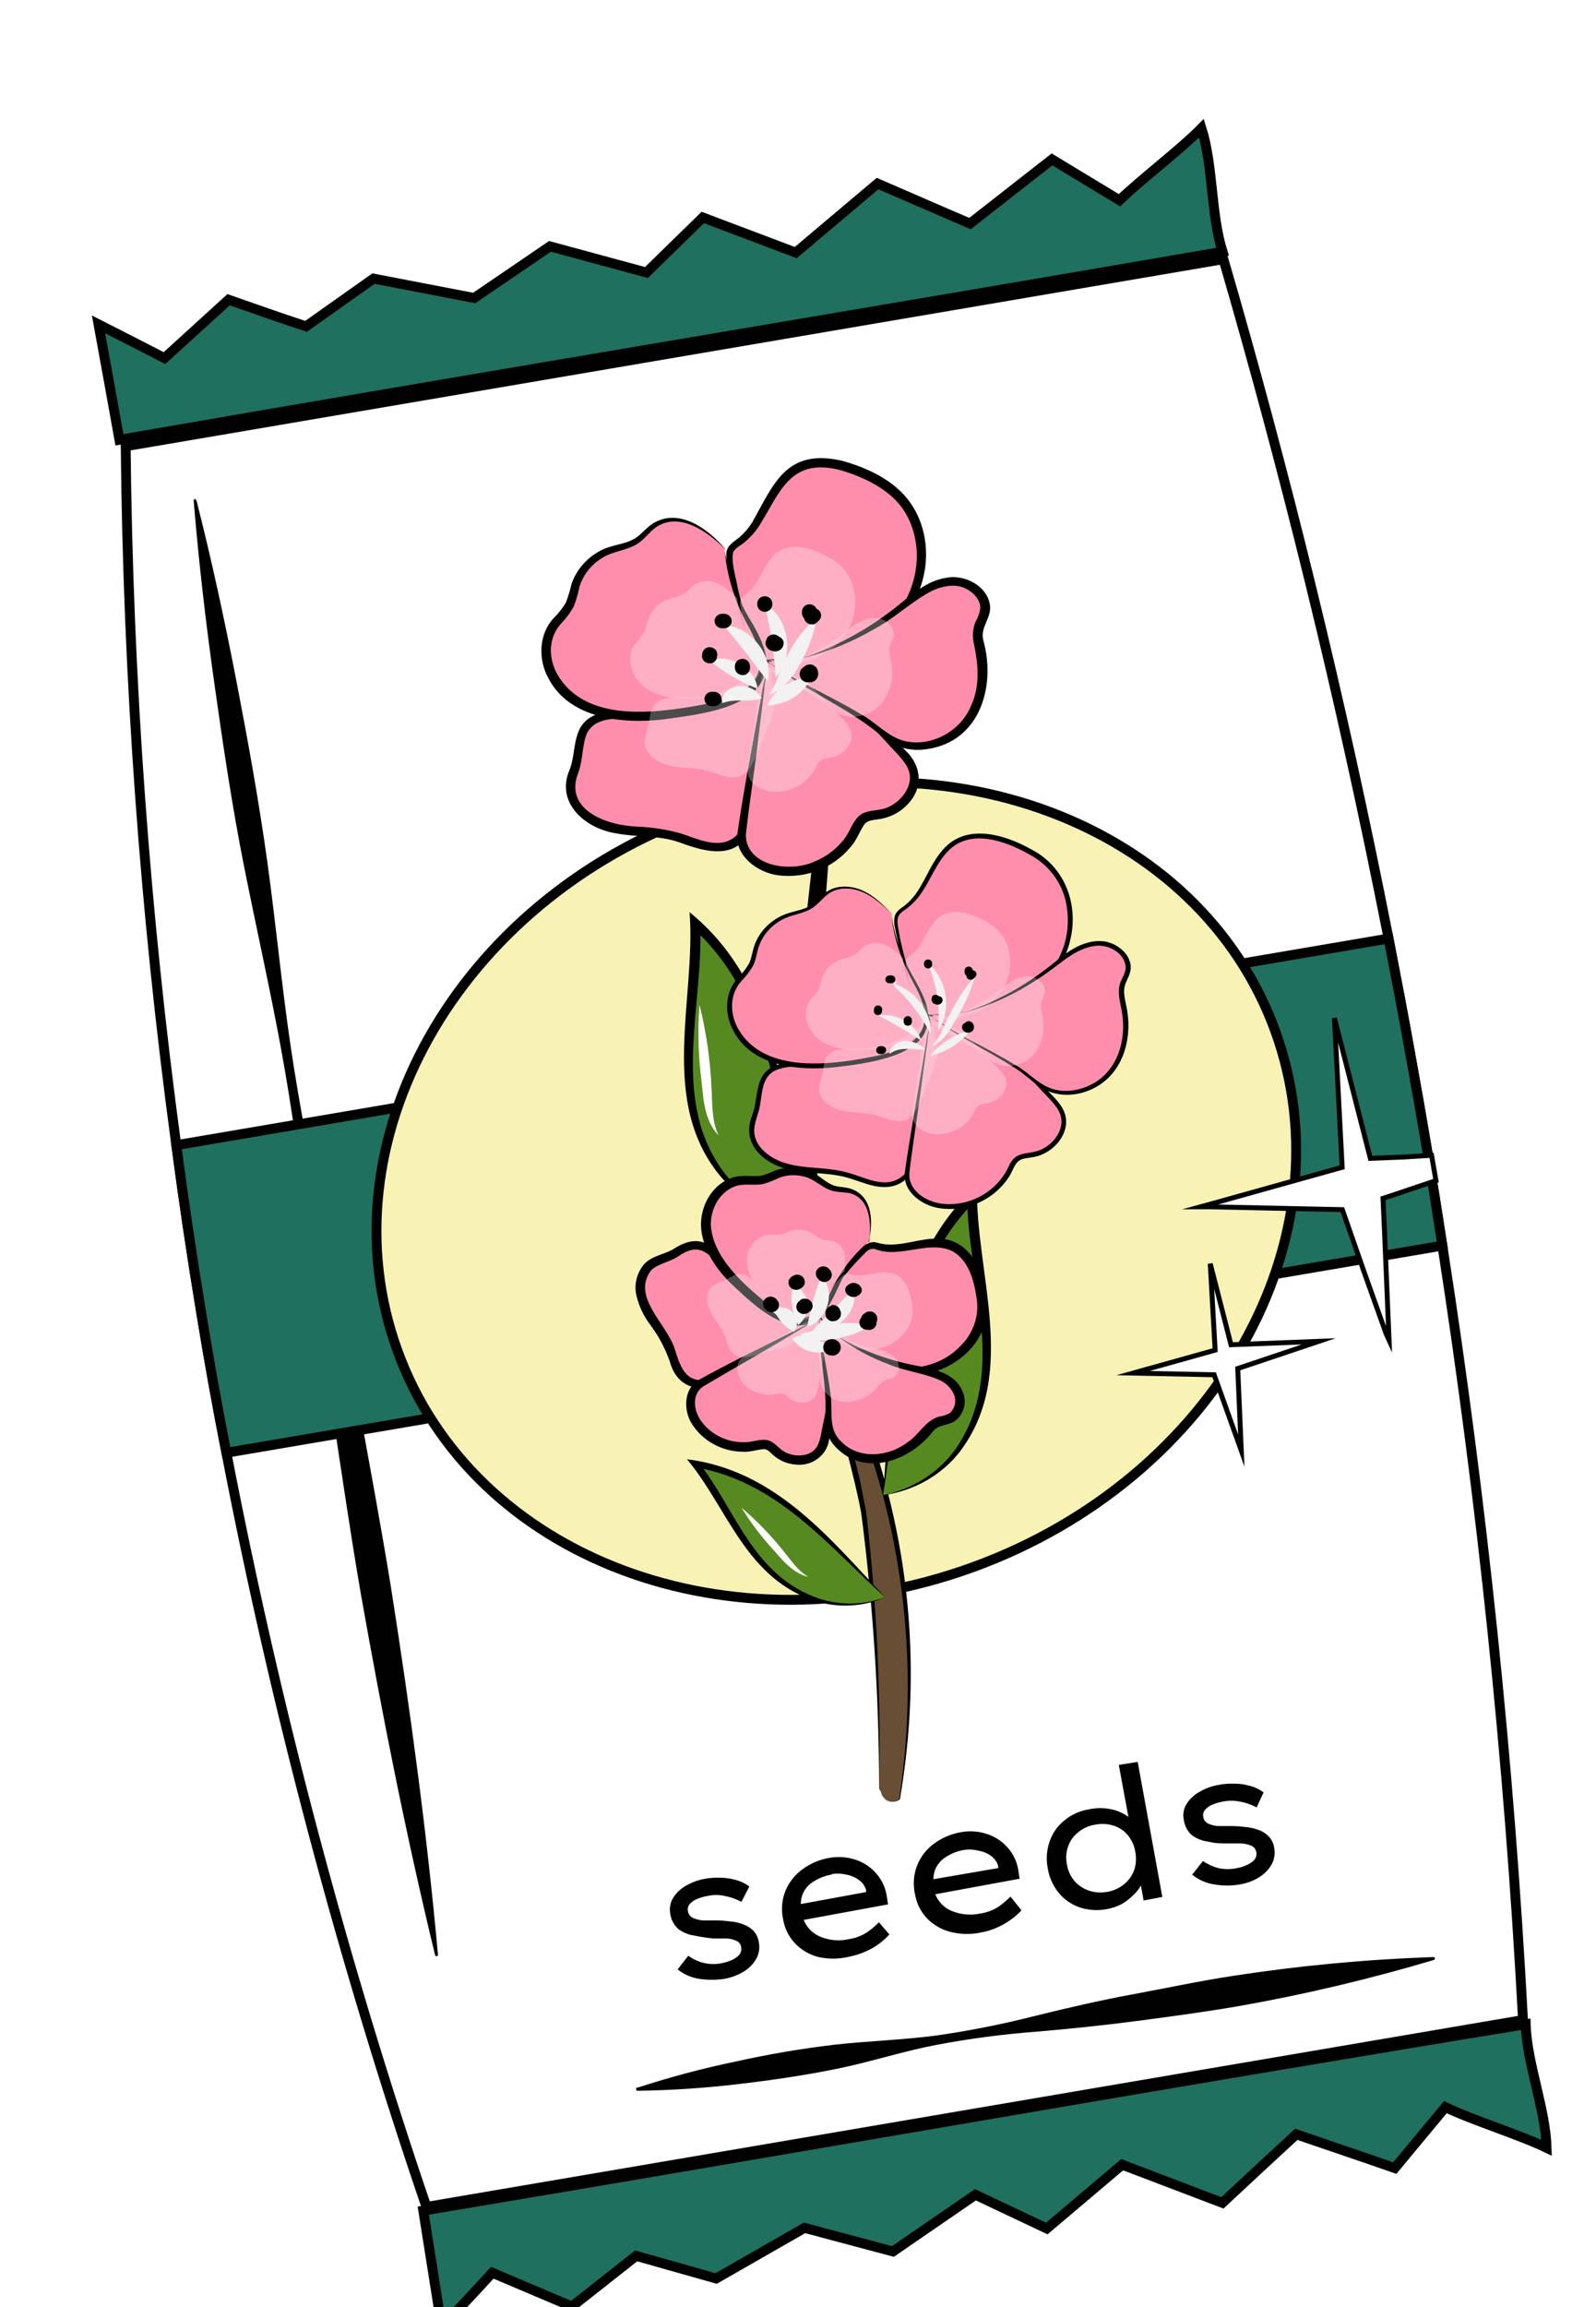<svg width="162" height="234" viewBox="0 0 162 234" fill="none" xmlns="http://www.w3.org/2000/svg">
<g filter="url(#filter0_ddd_3_822)">
<path d="M141.406 114.341C145.456 140.368 148.188 166.583 149.591 192.887L38.288 211.842C29.766 186.843 22.98 161.285 17.98 135.351C17.078 130.785 16.233 126.093 15.445 121.276C14.486 115.465 13.636 109.757 12.894 104.152C9.708 80.652 7.993 56.975 7.757 33.261L119.18 14.288C125.276 35.23 131.046 58.244 135.944 83.193C136.697 87.063 137.433 90.967 138.153 94.94C139.351 101.504 140.436 107.971 141.406 114.341Z" fill="white" stroke="#010101" stroke-miterlimit="10" stroke-linecap="round"/>
<path d="M7.123 32.61C6.427 28.729 5.719 24.825 5 20.898C7.243 22.028 9.486 23.192 11.695 24.322L18.202 18.398C20.822 19.305 23.339 20.213 26.062 21.103L32.911 16.257L43.134 18.226L50.823 12.986L60.617 15.641L66.337 10.058L75.772 13.62L84.077 6.617C87.21 7.969 90.327 9.339 93.46 10.675L101.782 4.168L108.632 8.312C110.772 6.24 114.83 3.158 116.954 1C118.152 4.801 117.896 9.733 119.094 13.534C81.902 19.939 44.264 26.172 7.123 32.61Z" fill="#1F705E" stroke="#010101" stroke-miterlimit="10" stroke-linecap="round"/>
<path d="M14.949 38.775C16.49 44.836 17.808 50.932 18.99 57.045C20.172 63.158 21.285 69.289 22.141 75.47C22.997 81.652 23.579 87.851 24.487 94.015C25.394 100.18 26.61 106.258 27.826 112.406C29.042 118.553 30.343 124.615 31.456 130.745C32.569 136.875 33.716 143.006 34.709 149.153C36.645 161.465 38.323 173.811 39.453 186.243C39.458 186.263 39.459 186.285 39.454 186.306C39.45 186.326 39.44 186.346 39.427 186.362C39.414 186.379 39.397 186.392 39.377 186.401C39.358 186.41 39.337 186.414 39.316 186.414C39.28 186.415 39.245 186.403 39.217 186.381C39.189 186.36 39.169 186.329 39.162 186.294C36.216 174.17 33.802 161.944 31.627 149.667C30.566 143.519 29.675 137.355 28.733 131.19C27.792 125.026 27.021 118.861 26.233 112.663C25.446 106.464 24.624 100.299 23.494 94.186C22.363 88.073 20.976 81.926 19.761 75.813C18.545 69.7 17.637 63.552 16.764 57.371C15.891 51.189 15.171 45.008 14.658 38.775C14.655 38.755 14.657 38.736 14.663 38.717C14.669 38.698 14.678 38.681 14.691 38.666C14.704 38.652 14.72 38.64 14.738 38.632C14.756 38.624 14.775 38.62 14.795 38.62C14.88 38.638 14.949 38.775 14.949 38.775Z" fill="#010101"/>
<path d="M59.744 199.736C62.998 198.675 66.308 197.795 69.659 197.099C72.984 196.358 76.344 195.787 79.727 195.387C83.152 195.01 86.577 194.907 90.001 194.462C93.379 193.98 96.729 193.317 100.036 192.476C103.358 191.654 106.68 190.883 110.036 190.267C113.392 189.65 116.714 188.931 120.087 188.417C126.847 187.373 133.663 186.733 140.499 186.499C140.537 186.499 140.574 186.513 140.602 186.538C140.63 186.564 140.648 186.599 140.653 186.636C140.652 186.669 140.642 186.701 140.624 186.729C140.606 186.756 140.58 186.777 140.55 186.791C133.997 188.743 127.336 190.316 120.601 191.5C117.176 192.082 113.871 192.527 110.481 192.972C107.091 193.417 103.632 193.777 100.207 194.068C96.806 194.324 93.421 194.77 90.07 195.404C86.645 196.054 83.443 197.116 80.104 197.801C76.765 198.486 73.391 198.983 70.001 199.376C66.591 199.786 63.161 200.015 59.727 200.061C59.706 200.064 59.685 200.062 59.665 200.055C59.645 200.049 59.627 200.037 59.612 200.022C59.597 200.008 59.585 199.989 59.579 199.969C59.572 199.949 59.57 199.928 59.573 199.907C59.565 199.883 59.565 199.858 59.571 199.834C59.577 199.81 59.589 199.788 59.607 199.77C59.624 199.752 59.647 199.74 59.671 199.734C59.695 199.728 59.72 199.729 59.744 199.736Z" fill="#010101"/>
<path d="M141.406 114.341L17.98 135.351C17.078 130.785 16.233 126.093 15.445 121.276C14.486 115.465 13.636 109.757 12.894 104.152L135.944 83.193C136.697 87.063 137.451 90.967 138.153 94.94C139.351 101.504 140.436 107.971 141.406 114.341Z" fill="#1F705E" stroke="#010101" stroke-miterlimit="10" stroke-linecap="round"/>
<path d="M93.786 146.944C118.375 137.988 132.108 113.639 124.437 92.56C116.765 71.481 90.601 61.737 65.994 70.607C41.388 79.477 27.672 103.844 35.343 124.992C43.014 146.139 69.179 155.9 93.786 146.944Z" fill="#F8F3B5" stroke="#010101" stroke-miterlimit="10"/>
<path d="M37.963 212.219C38.579 216.14 39.213 220.062 39.829 224C41.576 222.185 43.288 220.358 44.966 218.52L53.049 221.945L59.573 216.808L67.689 219.103L76.662 213.966L85.635 216.363L94.008 210.609L101.252 214.034L108.906 207.561L119.077 211.431C121.577 209.102 124.06 206.791 126.577 204.479C129.899 205.626 133.238 206.739 136.577 207.904C138.29 205.832 140.002 203.777 141.714 201.722C144.437 203.041 149.266 204.531 151.989 205.849C151.869 201.859 149.985 197.287 149.865 193.315C112.707 199.376 75.155 206.003 37.963 212.219Z" fill="#1F705E" stroke="#010101" stroke-miterlimit="10" stroke-linecap="round"/>
<path d="M140.31 105.18L140.756 107.748L136.577 109.152L135.379 109.546L135.516 112.509L135.995 123.93L135.704 123.296L133.478 117.063L131.252 110.693L117.793 110.402H116.868L117.998 110.094L131.235 106.395L130.447 91.258L134.094 105.488L137.519 105.351L140.31 105.18Z" fill="white" stroke="#010101" stroke-width="0.5" stroke-miterlimit="10" stroke-linecap="round"/>
<path d="M117.844 116.173L119.95 124.392L128.855 124.05L120.635 126.807L120.995 135.129L118.238 127.44L110.019 127.269L118.341 124.94L117.844 116.173Z" fill="white" stroke="#010101" stroke-width="0.5" stroke-miterlimit="10" stroke-linecap="round"/>
<path d="M70.258 180.9C69.722 180.612 69.144 180.41 68.546 180.301C67.982 180.172 67.397 180.172 66.833 180.301C66.493 180.354 66.16 180.446 65.84 180.575C65.544 180.68 65.275 180.85 65.052 181.071C64.953 181.174 64.88 181.299 64.841 181.437C64.802 181.574 64.798 181.72 64.83 181.859C64.853 182.002 64.911 182.137 64.997 182.253C65.083 182.369 65.196 182.463 65.326 182.527C65.643 182.662 65.978 182.748 66.32 182.784H67.672C68.163 182.784 68.643 182.818 69.111 182.886C69.562 182.917 70.007 183.015 70.429 183.178C70.821 183.316 71.177 183.538 71.474 183.828C71.77 184.152 71.961 184.558 72.022 184.993C72.144 185.578 72.046 186.187 71.748 186.705C71.438 187.237 70.996 187.68 70.463 187.989C69.871 188.34 69.222 188.583 68.546 188.708C67.688 188.836 66.817 188.836 65.96 188.708C65.163 188.587 64.412 188.256 63.785 187.749L64.864 186.362C65.348 186.725 65.904 186.979 66.495 187.109C67.086 187.239 67.697 187.241 68.289 187.116C68.611 187.048 68.926 186.95 69.231 186.825C69.528 186.707 69.797 186.526 70.018 186.294C70.115 186.183 70.185 186.051 70.221 185.908C70.256 185.765 70.257 185.616 70.224 185.472C70.206 185.336 70.152 185.207 70.068 185.099C69.984 184.99 69.872 184.906 69.744 184.856C69.429 184.702 69.084 184.62 68.734 184.616C68.306 184.616 67.861 184.616 67.398 184.616C66.76 184.553 66.126 184.456 65.498 184.325C64.918 184.245 64.366 184.028 63.888 183.691C63.419 183.282 63.115 182.716 63.032 182.099C62.93 181.558 63.027 180.998 63.306 180.523C63.629 180.005 64.076 179.575 64.607 179.273C65.216 178.92 65.883 178.676 66.576 178.554C67.079 178.467 67.59 178.432 68.1 178.451C68.633 178.457 69.162 178.532 69.676 178.674C70.177 178.805 70.648 179.032 71.063 179.342L70.258 180.9ZM85.275 184.205C84.963 184.556 84.612 184.872 84.231 185.147C83.798 185.472 83.326 185.742 82.827 185.952C82.277 186.19 81.703 186.368 81.114 186.482C80.095 186.719 79.034 186.719 78.015 186.482C77.118 186.24 76.306 185.754 75.669 185.078C75.046 184.407 74.635 183.567 74.487 182.664C74.272 181.684 74.362 180.663 74.744 179.736C75.111 178.88 75.703 178.14 76.457 177.595C77.248 177.014 78.162 176.622 79.128 176.448C80.006 176.283 80.912 176.336 81.765 176.602C82.567 176.847 83.288 177.302 83.854 177.921C84.462 178.571 84.861 179.388 85.001 180.267L85.138 181.157L76.576 182.732C76.731 183.119 76.962 183.47 77.256 183.765C77.551 184.059 77.902 184.29 78.289 184.445C79.201 184.816 80.205 184.9 81.166 184.684C81.846 184.583 82.495 184.331 83.066 183.948C83.479 183.66 83.863 183.333 84.214 182.972L85.275 184.205ZM79.436 178.126C78.633 178.261 77.874 178.59 77.227 179.085C76.928 179.333 76.688 179.644 76.525 179.997C76.362 180.35 76.28 180.734 76.285 181.123L82.912 179.907V179.701C82.796 179.292 82.542 178.935 82.193 178.691C81.818 178.414 81.385 178.227 80.926 178.143C80.439 178.022 79.932 177.998 79.436 178.075V178.126ZM98.683 181.756C98.37 182.101 98.019 182.412 97.638 182.681C97.196 183.006 96.719 183.281 96.217 183.503C95.671 183.748 95.096 183.921 94.505 184.017C93.479 184.231 92.418 184.202 91.406 183.931C90.513 183.688 89.702 183.209 89.06 182.544C88.44 181.87 88.03 181.032 87.878 180.13C87.66 179.178 87.727 178.183 88.071 177.269C88.415 176.356 89.021 175.564 89.813 174.992C90.604 174.411 91.518 174.019 92.484 173.845C93.362 173.671 94.27 173.724 95.121 173.999C95.923 174.244 96.644 174.7 97.21 175.318C97.821 175.966 98.221 176.784 98.358 177.664L98.495 178.554L89.933 180.13C90.087 180.516 90.318 180.868 90.613 181.162C90.907 181.456 91.258 181.688 91.645 181.842C92.559 182.205 93.561 182.288 94.522 182.082C95.202 181.98 95.852 181.729 96.423 181.345C96.828 181.047 97.211 180.721 97.57 180.369L98.683 181.756ZM92.895 175.626C92.09 175.753 91.329 176.083 90.686 176.585C90.389 176.83 90.15 177.139 89.987 177.489C89.823 177.838 89.741 178.22 89.745 178.606L96.32 177.475V177.27C96.2 176.858 95.947 176.497 95.601 176.242C95.225 175.97 94.791 175.789 94.334 175.712C93.864 175.591 93.376 175.562 92.895 175.626ZM110.481 166.705L112.981 180.403L111.08 180.763L110.807 179.239C110.604 179.604 110.344 179.934 110.036 180.215C109.694 180.561 109.309 180.86 108.889 181.106C108.41 181.359 107.897 181.538 107.365 181.636C106.446 181.814 105.497 181.755 104.608 181.465C103.772 181.181 103.031 180.672 102.467 179.993C101.884 179.277 101.5 178.421 101.354 177.51C101.167 176.596 101.232 175.649 101.543 174.77C101.827 173.935 102.344 173.198 103.032 172.647C103.748 172.05 104.612 171.659 105.532 171.516C106.289 171.353 107.071 171.353 107.827 171.516C108.447 171.647 109.031 171.91 109.539 172.287L108.563 167.013L110.481 166.705ZM107.399 179.89C108.027 179.777 108.617 179.506 109.111 179.102C109.569 178.727 109.918 178.237 110.122 177.681C110.317 177.096 110.358 176.471 110.241 175.866C110.154 175.236 109.893 174.643 109.488 174.153C109.115 173.694 108.615 173.354 108.05 173.177C107.436 172.979 106.781 172.943 106.149 173.075C105.519 173.174 104.928 173.44 104.437 173.845C103.975 174.21 103.625 174.696 103.426 175.249C103.218 175.831 103.17 176.458 103.289 177.064C103.382 177.696 103.648 178.289 104.06 178.777C104.447 179.22 104.943 179.557 105.498 179.753C106.093 179.954 106.729 180.001 107.348 179.89H107.399ZM122.553 171.328C122.021 171.032 121.442 170.83 120.841 170.729C120.276 170.613 119.693 170.613 119.129 170.729C118.795 170.788 118.468 170.879 118.153 171.003C117.852 171.108 117.582 171.284 117.365 171.516C117.261 171.616 117.185 171.741 117.146 171.88C117.107 172.018 117.105 172.165 117.142 172.304C117.162 172.444 117.217 172.576 117.3 172.69C117.384 172.803 117.494 172.894 117.622 172.955C117.939 173.105 118.282 173.192 118.632 173.212H119.985C120.466 173.212 120.947 173.246 121.423 173.314C121.874 173.347 122.319 173.445 122.742 173.605C123.133 173.733 123.486 173.957 123.769 174.256C124.08 174.572 124.279 174.981 124.334 175.421C124.452 176.006 124.354 176.614 124.06 177.133C123.745 177.671 123.297 178.119 122.759 178.434C122.17 178.789 121.519 179.027 120.841 179.136C119.991 179.281 119.122 179.281 118.272 179.136C117.443 179.015 116.662 178.672 116.012 178.143L117.108 176.756C117.576 177.084 118.097 177.327 118.649 177.475C119.281 177.613 119.935 177.613 120.567 177.475C120.892 177.418 121.208 177.32 121.509 177.184C121.802 177.066 122.07 176.892 122.296 176.671C122.396 176.557 122.468 176.423 122.506 176.277C122.545 176.132 122.549 175.979 122.519 175.832C122.492 175.699 122.435 175.574 122.352 175.467C122.269 175.36 122.162 175.274 122.04 175.215C121.713 175.079 121.365 174.999 121.012 174.975C120.601 174.975 120.156 174.975 119.677 174.975C118.992 174.975 118.324 174.975 117.707 174.804C117.091 174.732 116.503 174.509 115.995 174.153C115.531 173.742 115.233 173.176 115.156 172.561C115.046 172.02 115.143 171.457 115.43 170.986C115.754 170.472 116.201 170.048 116.731 169.753C117.339 169.396 118.006 169.153 118.7 169.033C119.225 168.934 119.759 168.894 120.293 168.914C120.826 168.91 121.357 168.985 121.868 169.136C122.372 169.26 122.844 169.487 123.255 169.804L122.553 171.328Z" fill="#010101"/>
<g filter="url(#filter1_d_3_822)">
<path d="M84.23 165.417C84.321 157.103 83.919 148.791 83.028 140.52C82.915 139.485 82.798 138.455 82.671 137.42L82.335 135.755C82.217 135.17 82.095 134.589 81.968 133.973C81.54 132.408 81.139 130.836 80.765 129.258C80.628 128.701 80.495 128.149 80.353 127.569C80.21 126.988 80.128 126.534 80.021 126.011C79.914 125.489 79.797 124.942 79.69 124.395C79.039 122.401 78.513 120.372 78.116 118.317C78.034 117.903 77.958 117.488 77.886 117.063C73.999 98.629 77.056 80.078 79.094 61.527C78.585 79.59 75.018 97.653 79.385 115.93C79.461 116.331 79.537 116.726 79.619 117.126C80.02 119.09 80.54 121.03 81.178 122.936C81.346 123.546 81.504 124.122 81.688 124.693C81.871 125.264 82.003 125.772 82.197 126.304C82.391 126.836 82.503 127.417 82.661 127.964C83.079 129.482 83.537 130.991 84.041 132.48C84.21 133.07 84.368 133.627 84.551 134.188C84.734 134.75 84.852 135.223 85.01 135.741C85.168 136.258 85.285 136.864 85.417 137.425C87.625 146.974 87.943 156.835 86.355 166.496C86.187 166.618 85.99 166.696 85.782 166.722C85.574 166.749 85.362 166.723 85.168 166.648C84.973 166.573 84.802 166.45 84.672 166.293C84.541 166.135 84.456 165.948 84.424 165.749" fill="#674E34"/>
<path d="M84.23 165.417C84.227 156.073 83.621 146.737 82.416 137.464C81.611 133.134 80.19 128.765 79.359 124.449C78.537 121.929 77.9 119.356 77.454 116.75C73.587 98.473 76.613 79.785 78.595 61.478L79.614 61.542C79.359 70.407 78.356 79.214 77.927 88.026C77.5 96.837 77.642 105.688 79.456 114.344C79.665 115.32 79.915 116.643 80.108 117.595C81.362 122.965 83.135 128.232 84.623 133.568C87.682 144.297 88.263 155.535 86.324 166.501C86.156 166.628 85.956 166.711 85.744 166.741C85.532 166.77 85.315 166.746 85.116 166.669C84.917 166.593 84.743 166.468 84.61 166.306C84.478 166.145 84.393 165.953 84.363 165.749C84.388 165.95 84.471 166.14 84.604 166.297C84.736 166.454 84.912 166.572 85.112 166.638C85.301 166.714 85.507 166.741 85.711 166.715C85.914 166.689 86.107 166.612 86.268 166.491C87.614 157.734 87.407 148.821 85.657 140.129C84.612 134.696 82.656 129.482 81.158 124.156C80.531 122.018 79.803 119.914 79.354 117.727C79.145 116.75 78.88 115.442 78.661 114.475C74.758 96.994 78.08 79.097 78.58 61.498L79.599 61.561C77.846 77.242 75.36 93.025 77.016 108.803C77.617 114.012 78.442 119.274 80.001 124.298C80.603 127.593 81.479 130.815 82.269 134.061L82.921 137.361C83.997 146.676 84.435 156.048 84.23 165.417Z" fill="black"/>
<path d="M84.608 135.794L85.336 128.867C86.218 120.475 87.44 111.371 93.672 105.434C93.702 110.067 94.869 114.622 95.124 119.245C95.379 123.868 94.563 128.852 91.267 132.236C89.481 134.046 87.126 135.246 84.562 135.653" fill="#568A20"/>
<path d="M84.608 135.794C85.545 124.937 85.214 112.293 94.166 104.243C93.972 113.153 98.471 123.331 92.383 131.303C91.442 132.487 90.267 133.481 88.925 134.229C87.583 134.977 86.1 135.464 84.562 135.663C87.564 135.086 90.217 133.419 91.965 131.01C97.35 123.302 93.218 113.924 93.167 105.425L94.028 105.766C86.07 113.646 86.299 125.591 84.608 135.794Z" fill="black"/>
<path d="M76.272 107.548L75.166 100.67C73.826 92.337 72.109 83.305 65.562 77.676C65.786 82.299 64.869 86.908 64.864 91.536C64.858 96.164 65.954 101.104 69.449 104.321C71.329 106.047 73.747 107.134 76.333 107.416" fill="#568A20"/>
<path d="M76.272 107.548C74.025 97.448 73.602 85.502 65.225 78.038L66.066 77.652C66.479 86.141 62.866 95.715 68.659 103.14C70.537 105.456 73.275 106.988 76.302 107.417C74.755 107.296 73.247 106.885 71.865 106.205C70.484 105.526 69.256 104.592 68.252 103.457C61.735 95.793 65.674 85.395 64.996 76.524C74.371 84.116 74.728 96.75 76.261 107.548H76.272Z" fill="black"/>
<path d="M84.921 146.078L81.319 142.468C76.977 138.104 72.099 133.46 65.522 132.476C67.634 135.068 68.99 138.071 70.916 140.74C72.843 143.409 75.617 145.907 79.188 146.565C81.115 146.913 83.121 146.704 84.898 145.971" fill="#568A20"/>
<path d="M84.921 146.078C79.257 141.003 73.987 134.231 65.492 132.807L65.877 132.293C69.691 137.07 71.379 143.876 78.206 146.164C80.379 146.856 82.777 146.793 84.898 145.988C83.855 146.455 82.715 146.739 81.545 146.824C80.375 146.909 79.197 146.794 78.078 146.485C70.697 144.306 68.882 136.927 64.729 132.009C73.917 133.154 79.431 140.35 84.928 146.078H84.921Z" fill="black"/>
<path d="M70.265 136.92C71.848 138.273 73.28 139.753 74.541 141.34C75.277 142.241 75.963 143.305 77.049 143.939C75.262 143.509 74.252 141.971 73.147 140.81C72.065 139.584 71.101 138.283 70.265 136.92Z" fill="white"/>
<path d="M66 85.907C66.682 88.651 67.09 91.451 67.218 94.27C67.314 95.876 67.218 97.658 67.931 99.151C66.27 97.418 66.402 94.831 66.086 92.649C65.864 90.401 65.835 88.14 66 85.888V85.907Z" fill="white"/>
<path d="M72.063 47.785C73.765 48.498 74.901 54.942 74.916 56.724C74.931 58.505 74.244 60.219 73.561 61.879L71.808 66.145C71.217 67.581 70.478 69.167 68.975 69.729C67.217 70.383 65.332 69.329 63.513 68.835C61.445 68.269 59.233 68.44 57.144 67.962C55.055 67.483 52.92 66.009 52.9 63.929C52.9 62.997 53.318 62.113 53.527 61.195C53.797 59.98 53.71 58.608 54.546 57.636C55.621 56.362 57.628 56.47 59.34 56.484C64.155 56.538 68.155 55.074 71.9 52.169L72.063 47.785Z" fill="#FF8DAC"/>
<path d="M72.063 47.785C73.301 48.537 73.627 50.119 74.101 51.368C74.824 54.044 75.578 56.909 74.702 59.633C74.101 61.586 73.214 63.602 72.496 65.491C71.961 66.819 71.517 68.22 70.458 69.294C68.71 71.135 65.938 70.149 63.916 69.426C61.893 68.704 59.671 68.938 57.562 68.528C54.362 68.04 51.407 65.418 52.793 62.138C53.343 60.766 53.175 59.453 53.781 58.056C54.851 55.752 57.857 56.104 59.997 56.104C62.855 56.116 65.678 55.498 68.246 54.297C69.524 53.673 70.746 52.95 71.9 52.135L72.103 47.741L72.063 47.785ZM72.063 47.785L71.895 52.179C69.723 54.064 67.13 55.447 64.313 56.221C62.895 56.591 61.436 56.799 59.967 56.841C58.102 56.943 55.493 56.489 54.556 58.423C54.077 59.609 54.174 61.176 53.679 62.416C52.243 66.16 56.573 67.752 59.794 67.849C61.275 67.911 62.744 68.147 64.165 68.552C65.979 69.148 68.201 70.261 69.77 68.718C70.733 67.796 71.212 66.463 71.742 65.243C72.501 63.387 73.494 61.337 74.157 59.487C75.176 56.875 74.493 54.048 73.877 51.412C73.469 50.158 73.224 48.581 72.027 47.785H72.063Z" fill="black"/>
<path d="M72.368 50.978C70.807 47.886 69.706 44.599 69.097 41.214C68.96 40.728 68.997 40.212 69.204 39.749C69.445 39.427 69.752 39.154 70.106 38.949C72.654 37.065 73.031 33.149 75.823 31.597C78.044 30.367 80.882 31.162 83.16 32.295C84.043 32.708 84.873 33.219 85.631 33.818C89.223 36.747 89.401 42.498 86.599 46.154C83.797 49.811 78.712 51.437 74.004 50.983C73.448 50.934 72.832 50.87 72.404 51.207" fill="#FF8DAC"/>
<path d="M72.369 50.978C71.117 48.716 70.129 46.329 69.424 43.86C69.144 42.566 68.588 41.317 68.746 39.955C68.894 39.203 69.674 38.851 70.157 38.402C70.618 37.987 71.017 37.514 71.345 36.996C73.561 33.061 74.804 29.434 80.485 30.738C83.135 31.48 85.779 32.734 87.374 34.951C89.743 38.304 89.438 43.016 86.992 46.242C85.318 48.338 82.977 49.853 80.322 50.558C78.376 51.087 76.342 51.252 74.33 51.046C73.688 50.997 72.975 50.782 72.404 51.173C73.24 50.587 74.376 51.017 75.334 50.914C76.981 50.895 78.614 50.622 80.169 50.104C82.65 49.331 84.812 47.825 86.345 45.803C88.469 42.806 88.709 38.524 86.554 35.493C85.127 33.54 82.579 32.344 80.236 31.665C75.141 30.401 74.172 33.994 72.012 37.416C71.629 37.978 71.17 38.489 70.647 38.934C70.203 39.349 69.556 39.554 69.393 40.116C69.235 41.199 69.709 42.605 69.903 43.738C70.471 46.22 71.296 48.642 72.364 50.968L72.369 50.978Z" fill="black"/>
<path d="M68.608 39.696C67.714 38.701 66.647 37.862 65.454 37.216C64.227 36.635 62.678 36.503 61.531 37.216C60.803 37.675 60.308 38.417 59.585 38.88C58.775 39.403 57.761 39.515 56.844 39.857C56.018 40.166 55.276 40.653 54.677 41.279C54.077 41.905 53.635 42.654 53.384 43.469C53.259 44.076 53.088 44.673 52.874 45.256C52.467 46.14 51.647 46.779 51.106 47.594C49.522 49.996 50.852 53.399 53.292 55.01C55.733 56.621 58.897 56.811 61.847 56.567C63.764 56.412 65.663 56.098 67.523 55.63C69.418 55.142 71.482 54.327 72.206 52.579C73.077 50.48 71.609 48.239 70.55 46.233C69.51 44.242 68.834 42.096 68.552 39.886" fill="#FF8DAC"/>
<path d="M68.608 39.696C66.861 37.948 63.916 35.791 61.501 37.538C60.991 37.924 60.578 38.48 59.998 38.944C58.856 39.852 57.312 39.833 56.146 40.575C55.026 41.248 54.2 42.289 53.822 43.504C53.684 44.182 53.491 44.85 53.246 45.5C52.899 46.126 52.469 46.707 51.968 47.229C50.633 48.693 50.653 50.719 51.565 52.394C54.418 57.305 61.414 56.377 66.3 55.474C71.365 54.527 73.678 52.418 70.993 47.575C69.645 45.19 68.815 42.568 68.552 39.867C69.008 42.517 69.989 45.059 71.441 47.355C72.088 48.542 72.776 49.796 72.802 51.261C72.7 55.884 65.923 56.445 62.295 56.973C58.112 57.461 52.767 56.855 50.678 52.809C49.608 50.924 49.66 48.278 51.249 46.648C51.708 46.185 52.108 45.672 52.441 45.12C52.673 44.508 52.862 43.881 53.007 43.245C53.478 41.864 54.458 40.694 55.764 39.955C56.966 39.208 58.53 39.281 59.636 38.49C60.145 38.114 60.589 37.567 61.2 37.143C63.895 35.395 66.927 37.68 68.608 39.681V39.696Z" fill="black"/>
<path d="M72.98 52.066C72.747 52.543 72.602 53.055 72.552 53.58C71.835 58.276 71.115 62.972 70.392 67.668C70.283 68.197 70.256 68.738 70.31 69.275C70.57 71.096 72.618 72.238 74.534 72.374C76.009 72.454 77.476 72.118 78.754 71.409C80.033 70.699 81.067 69.647 81.728 68.381C81.912 67.863 82.227 67.397 82.645 67.024C83.16 66.762 83.73 66.615 84.312 66.594C86.498 66.238 88.388 64.012 87.654 62.001C87.322 61.249 86.833 60.572 86.217 60.009L80.409 53.941C79.318 52.794 74.137 51.5 72.613 50.968L72.98 52.066Z" fill="#FF8DAC"/>
<path d="M72.98 52.066C72.74 52.643 72.607 53.256 72.588 53.877L72.358 55.732L71.905 59.443C71.543 62.504 71.034 65.608 70.707 68.659C70.707 71.842 75.14 72.526 77.622 71.408C78.749 70.961 79.74 70.247 80.5 69.333C81.173 68.615 81.361 67.703 82.029 66.926C82.778 66.067 84.001 66.311 84.943 65.95C86.472 65.389 87.837 63.621 87.206 62.069C86.885 61.146 85.601 60.009 84.948 59.247C83.741 57.963 81.606 55.615 80.434 54.365C79.374 53.233 77.729 52.872 76.271 52.296C75.049 51.876 73.81 51.519 72.577 51.099L72.746 50.943C72.847 51.344 72.924 51.729 72.99 52.1L72.98 52.066ZM72.98 52.066C72.766 51.602 72.567 51.187 72.384 50.743C73.703 51.153 75.054 51.495 76.383 51.905C77.881 52.427 79.68 52.794 80.832 53.975L81.504 54.649L82.849 56.001L85.524 58.715L86.864 60.077C88.581 61.664 88.76 63.953 87.063 65.647C86.321 66.416 85.33 66.922 84.25 67.083C83.685 67.18 83.135 67.166 82.768 67.571C82.258 68.274 81.952 69.27 81.295 69.953C80.428 70.999 79.29 71.809 77.995 72.303C76.7 72.797 75.292 72.958 73.912 72.77C71.874 72.472 69.638 70.817 69.836 68.64C70.437 64.393 71.314 59.941 72.073 55.703C72.323 54.649 72.409 53.028 72.96 52.076L72.98 52.066Z" fill="black"/>
<path d="M72.98 51.124C75.237 53.009 81.698 55.967 83.955 57.851C84.501 58.344 85.105 58.775 85.754 59.135C88.087 60.331 91.19 59.462 92.887 57.524C94.583 55.586 95.037 52.838 94.563 50.343C94.385 49.42 94.099 48.469 94.369 47.57C94.517 47.082 94.828 46.628 94.95 46.106C95.353 44.49 93.575 42.972 91.837 42.952C90.1 42.933 88.551 43.928 87.221 45.002C84.235 47.478 80.773 49.371 77.031 50.578L72.98 51.124Z" fill="#FF8DAC"/>
<path d="M72.98 51.124C75.894 53.184 79.247 54.541 82.314 56.401C83.843 57.202 85.045 58.681 86.752 59.145C89.534 59.833 92.515 58.139 93.549 55.625C94.532 53.541 94.293 51.276 93.809 49.079C93.693 48.423 93.758 47.75 93.997 47.126C94.261 46.672 94.434 46.176 94.507 45.661C94.507 44.768 93.671 43.899 92.698 43.562C91.725 43.225 90.528 43.489 89.565 43.943C87.526 45.002 85.743 46.76 83.659 47.848C81.58 49.055 79.34 49.986 77 50.616L72.965 51.105L72.98 51.124ZM72.98 51.124L77.01 50.563C80.371 49.337 83.492 47.574 86.237 45.349C87.593 44.241 89.121 42.908 91.012 42.61C93.009 42.19 95.47 43.587 95.505 45.681C95.47 46.887 94.487 47.702 94.813 48.952C96.147 53.741 94.39 59.623 88.459 60.053C87.158 60.12 85.875 59.735 84.847 58.969C81.316 55.816 76.694 54.087 72.98 51.124Z" fill="black"/>
<g opacity="0.54">
<path opacity="0.54" d="M71.941 49.547C72.96 49.977 73.642 53.843 73.653 54.917C73.591 55.987 73.316 57.036 72.842 58.007L71.788 60.575C71.431 61.439 70.988 62.386 70.091 62.723C69.031 63.119 67.9 62.484 66.81 62.186C65.572 61.849 64.262 61.952 62.988 61.664C61.715 61.376 60.441 60.482 60.441 59.247C60.504 58.689 60.63 58.139 60.818 57.607C60.981 56.875 60.93 56.05 61.419 55.469C62.066 54.707 63.269 54.771 64.293 54.78C67.051 54.83 69.733 53.907 71.828 52.188L71.941 49.547Z" fill="white"/>
<path opacity="0.54" d="M72.124 51.466C71.186 49.611 70.526 47.639 70.162 45.608C70.077 45.312 70.099 44.997 70.224 44.714C70.37 44.519 70.555 44.353 70.769 44.226C72.297 43.098 72.521 40.745 74.198 39.832C75.533 39.09 77.255 39.569 78.6 40.247C79.129 40.496 79.627 40.802 80.083 41.16C82.238 42.932 82.345 46.369 80.663 48.566C78.982 50.763 75.93 51.734 73.102 51.461C72.776 51.388 72.434 51.437 72.144 51.597" fill="white"/>
<path opacity="0.54" d="M69.867 44.695C69.328 44.107 68.689 43.611 67.977 43.23C67.616 43.039 67.211 42.939 66.8 42.939C66.388 42.939 65.983 43.039 65.623 43.23C65.184 43.503 64.889 43.948 64.456 44.206C63.932 44.46 63.38 44.657 62.81 44.792C62.314 44.977 61.87 45.269 61.51 45.645C61.15 46.02 60.886 46.47 60.736 46.96C60.658 47.324 60.556 47.682 60.431 48.034C60.113 48.524 59.758 48.992 59.371 49.435C58.418 50.875 59.213 52.916 60.675 53.882C62.138 54.849 64.038 54.966 65.811 54.819C66.961 54.726 68.1 54.537 69.215 54.253C70.356 53.965 71.594 53.472 72.027 52.422C72.537 51.163 71.671 49.821 71.034 48.61C70.406 47.415 70.001 46.125 69.836 44.797" fill="white"/>
<path opacity="0.54" d="M72.511 52.115C72.37 52.401 72.284 52.708 72.257 53.023L70.963 61.478C70.895 61.8 70.876 62.128 70.906 62.455C71.07 63.543 72.297 64.232 73.454 64.31C74.338 64.357 75.218 64.156 75.985 63.731C76.751 63.306 77.372 62.676 77.77 61.918C77.88 61.605 78.071 61.325 78.325 61.102C78.639 60.941 78.988 60.852 79.344 60.844C80.653 60.629 81.779 59.291 81.346 58.09C81.151 57.638 80.857 57.23 80.485 56.894L77 53.238C76.343 52.554 73.235 51.773 72.323 51.456L72.511 52.115Z" fill="white"/>
<path opacity="0.54" d="M72.511 51.549C73.867 52.681 77.739 54.478 79.1 55.591C79.419 55.892 79.772 56.157 80.154 56.382C81.555 57.099 83.415 56.577 84.439 55.405C84.926 54.801 85.269 54.102 85.445 53.358C85.621 52.613 85.626 51.841 85.458 51.095C85.288 50.557 85.248 49.99 85.341 49.435C85.433 49.137 85.616 48.869 85.693 48.566C85.932 47.59 84.867 46.687 83.823 46.677C82.778 46.667 81.851 47.263 81.056 47.907C79.263 49.39 77.186 50.526 74.942 51.251L72.511 51.549Z" fill="white"/>
</g>
<path d="M73.734 52.745C73.63 50.871 73.392 49.007 73.021 47.165C72.893 46.555 72.736 45.935 72.598 45.212C73.237 45.579 73.765 46.101 74.126 46.726C75.227 48.547 75.252 51.119 73.714 52.73L73.734 52.745Z" fill="#F2F2F2"/>
<path d="M72.919 53.106C71.594 51.392 70.453 49.782 69.046 48.161C68.89 48.006 68.776 47.816 68.715 47.609C68.659 47.243 69.159 47.121 69.199 47.36C69.097 47.297 69.026 47.438 69.072 47.487C69.118 47.536 69.102 47.487 69.123 47.487C71.584 48.034 73.474 50.699 72.919 53.106Z" fill="#F2F2F2"/>
<path d="M71.89 53.848C70.12 53.171 68.483 52.211 67.049 51.007C69.088 50.24 71.666 51.759 71.89 53.848Z" fill="#F2F2F2"/>
<path d="M73.102 54.429C73.999 53.106 74.223 51.676 75.023 50.328C75.734 48.932 76.706 47.673 77.892 46.613C77.673 48.81 75.533 53.902 73.102 54.424V54.429Z" fill="#F2F2F2"/>
<path d="M72.317 54.829C70.86 55.318 69.77 54.771 68.328 55.318C68.068 54.341 69.225 53.565 70.157 53.58C70.602 53.577 71.039 53.692 71.42 53.911C71.801 54.131 72.112 54.447 72.317 54.824V54.829Z" fill="#F2F2F2"/>
<path d="M72.873 55.542C73.264 54.71 73.893 54 74.688 53.497C75.482 52.993 76.409 52.715 77.362 52.696C76.972 53.529 76.344 54.24 75.549 54.744C74.754 55.248 73.826 55.525 72.873 55.542Z" fill="#F2F2F2"/>
<path d="M71.865 45.207V45.32C71.865 45.514 71.945 45.7 72.088 45.837C72.232 45.975 72.426 46.052 72.629 46.052C72.832 46.052 73.026 45.975 73.169 45.837C73.312 45.7 73.393 45.514 73.393 45.32V45.207C73.393 45.013 73.312 44.827 73.169 44.69C73.026 44.552 72.832 44.475 72.629 44.475C72.426 44.475 72.232 44.552 72.088 44.69C71.945 44.827 71.865 45.013 71.865 45.207V45.32C71.865 45.514 71.945 45.7 72.088 45.837C72.232 45.975 72.426 46.052 72.629 46.052C72.832 46.052 73.026 45.975 73.169 45.837C73.312 45.7 73.393 45.514 73.393 45.32V45.207C73.393 45.013 73.312 44.827 73.169 44.69C73.026 44.552 72.832 44.475 72.629 44.475C72.426 44.475 72.232 44.552 72.088 44.69C71.945 44.827 71.865 45.013 71.865 45.207Z" fill="black"/>
<path d="M68.297 47.721H68.501C68.604 47.725 68.706 47.704 68.797 47.658C68.892 47.63 68.979 47.577 69.046 47.507C69.116 47.44 69.169 47.36 69.204 47.272C69.251 47.185 69.272 47.087 69.266 46.989L69.24 46.794C69.204 46.673 69.138 46.562 69.046 46.472L68.888 46.355C68.771 46.29 68.637 46.256 68.501 46.257H68.297C68.195 46.251 68.092 46.273 68.002 46.32C67.91 46.354 67.827 46.405 67.757 46.472C67.688 46.538 67.634 46.618 67.599 46.706C67.55 46.792 67.527 46.891 67.533 46.989L67.559 47.184C67.594 47.307 67.663 47.418 67.757 47.507L67.91 47.619C68.027 47.686 68.161 47.721 68.297 47.721Z" fill="black"/>
<path d="M66.28 50.348L66.254 50.543C66.25 50.642 66.273 50.739 66.32 50.826C66.352 50.916 66.406 50.996 66.478 51.061C66.545 51.13 66.629 51.182 66.723 51.212C66.813 51.259 66.916 51.281 67.018 51.275H67.222C67.351 51.243 67.467 51.177 67.558 51.085L67.681 50.939C67.747 50.825 67.782 50.697 67.783 50.568L67.808 50.372C67.81 50.274 67.787 50.177 67.742 50.089C67.709 50 67.655 49.92 67.584 49.855C67.435 49.726 67.244 49.65 67.044 49.64L66.84 49.664C66.712 49.698 66.596 49.764 66.504 49.855L66.382 50.001C66.315 50.115 66.28 50.242 66.28 50.372V50.348Z" fill="black"/>
<path d="M67.263 55.63H67.472C67.575 55.634 67.677 55.612 67.768 55.567C67.86 55.533 67.943 55.482 68.012 55.415C68.082 55.349 68.136 55.269 68.17 55.181C68.218 55.094 68.241 54.996 68.237 54.898L68.211 54.703C68.173 54.581 68.105 54.471 68.013 54.38L67.86 54.263C67.741 54.2 67.608 54.166 67.472 54.166H67.263C67.162 54.158 67.061 54.181 66.973 54.229C66.877 54.257 66.791 54.31 66.723 54.38C66.651 54.445 66.597 54.525 66.566 54.615C66.52 54.703 66.498 54.8 66.499 54.898L66.53 55.093C66.566 55.214 66.632 55.325 66.723 55.415L66.881 55.528C66.996 55.595 67.129 55.631 67.263 55.63Z" fill="black"/>
<path d="M69.597 51.534V51.734C69.591 51.833 69.614 51.931 69.663 52.017C69.694 52.107 69.749 52.188 69.821 52.252C69.887 52.322 69.972 52.375 70.066 52.403C70.157 52.449 70.259 52.471 70.361 52.467H70.565C70.692 52.43 70.807 52.365 70.901 52.276L71.019 52.13C71.089 52.017 71.126 51.889 71.126 51.759V51.559C71.115 51.367 71.036 51.184 70.901 51.041C70.833 50.973 70.749 50.921 70.657 50.89C70.565 50.846 70.464 50.825 70.361 50.826L70.157 50.855C70.031 50.89 69.916 50.954 69.821 51.041L69.699 51.192C69.632 51.304 69.597 51.43 69.597 51.559V51.534Z" fill="black"/>
<path d="M72.822 48.81C72.822 48.849 72.761 48.942 72.74 48.986C72.722 49.058 72.71 49.132 72.705 49.206V49.235C72.707 49.307 72.718 49.379 72.735 49.45L72.817 49.626C72.858 49.684 72.903 49.738 72.949 49.791L72.975 49.816L73.061 49.879L73.148 49.943H73.179L73.291 49.992L73.413 50.04H73.438C73.516 50.055 73.594 50.065 73.673 50.07H73.698C73.776 50.066 73.853 50.054 73.927 50.035L74.111 49.957C74.177 49.923 74.237 49.878 74.289 49.826C74.343 49.775 74.391 49.72 74.432 49.66V49.63C74.487 49.549 74.519 49.454 74.524 49.357C74.555 49.262 74.555 49.159 74.524 49.064C74.503 48.972 74.457 48.886 74.391 48.815C74.337 48.737 74.263 48.674 74.177 48.63L73.994 48.551C73.86 48.517 73.72 48.517 73.586 48.551L73.403 48.63C73.291 48.694 73.197 48.782 73.128 48.888C73.129 48.898 73.129 48.908 73.128 48.918L73.245 48.771L73.398 48.659H73.372L73.55 48.586H73.515H73.719H73.668H73.871H73.805L73.989 48.664L73.927 48.63L74.08 48.742C74.064 48.731 74.05 48.718 74.04 48.703L74.157 48.849C74.155 48.838 74.155 48.826 74.157 48.815L74.233 48.986C74.231 48.976 74.231 48.966 74.233 48.957L74.259 49.152V49.118L74.233 49.313C74.231 49.302 74.231 49.29 74.233 49.279L74.157 49.455C74.212 49.373 74.244 49.279 74.249 49.181C74.279 49.087 74.279 48.987 74.249 48.893C74.231 48.8 74.185 48.713 74.116 48.644C74.062 48.563 73.987 48.497 73.897 48.454L73.719 48.381C73.585 48.346 73.445 48.346 73.311 48.381L73.128 48.454C73.013 48.517 72.918 48.608 72.853 48.718L72.822 48.81Z" fill="black"/>
<path d="M77.041 45.876L76.837 46.076C76.763 46.139 76.709 46.22 76.679 46.311C76.635 46.399 76.613 46.496 76.613 46.594C76.613 46.692 76.635 46.788 76.679 46.877C76.71 46.967 76.764 47.047 76.837 47.111L76.99 47.224C77.107 47.291 77.241 47.326 77.377 47.326H77.581C77.707 47.29 77.823 47.224 77.917 47.136L78.126 46.935C78.197 46.871 78.252 46.79 78.284 46.701C78.33 46.614 78.351 46.516 78.345 46.418C78.351 46.322 78.33 46.226 78.284 46.14C78.25 46.05 78.197 45.968 78.126 45.901L77.968 45.788C77.864 45.709 77.739 45.658 77.606 45.642L77.408 45.671C77.279 45.704 77.162 45.768 77.066 45.857L77.041 45.876Z" fill="black"/>
<path d="M77.943 52.335C77.941 52.187 77.899 52.042 77.82 51.915C77.785 51.854 77.74 51.798 77.688 51.749L77.53 51.632C77.479 51.632 77.392 51.573 77.342 51.559C77.257 51.537 77.169 51.526 77.082 51.524L76.847 51.554H76.817C76.673 51.591 76.541 51.664 76.435 51.764C76.37 51.816 76.318 51.881 76.282 51.954C76.245 52.017 76.216 52.084 76.195 52.154C76.16 52.29 76.16 52.433 76.195 52.569C76.216 52.64 76.245 52.709 76.282 52.774C76.282 52.774 76.282 52.774 76.282 52.813C76.282 52.852 76.374 52.93 76.424 52.984C76.481 53.034 76.543 53.08 76.608 53.121H76.638L76.837 53.204H76.878H77.087C77.092 53.206 77.099 53.207 77.105 53.207C77.111 53.207 77.117 53.206 77.123 53.204H77.331H77.357C77.429 53.179 77.499 53.15 77.566 53.116H77.606C77.738 53.037 77.848 52.93 77.927 52.803C77.962 52.737 77.993 52.668 78.019 52.598C78.021 52.587 78.021 52.575 78.019 52.564C78.038 52.487 78.05 52.409 78.055 52.33V52.286C78.048 52.207 78.036 52.129 78.019 52.052C77.996 51.979 77.965 51.909 77.927 51.842C77.928 51.829 77.928 51.816 77.927 51.803C77.884 51.741 77.836 51.682 77.785 51.627C77.729 51.58 77.669 51.538 77.606 51.5C77.537 51.461 77.464 51.43 77.387 51.407C77.287 51.383 77.182 51.383 77.082 51.407C76.982 51.412 76.885 51.442 76.802 51.495C76.714 51.541 76.639 51.606 76.582 51.685C76.514 51.754 76.468 51.841 76.45 51.934L76.419 52.13C76.419 52.259 76.456 52.386 76.526 52.496L76.644 52.647C76.738 52.734 76.853 52.798 76.98 52.833L76.796 52.76L76.842 52.784L76.684 52.667C76.7 52.677 76.714 52.69 76.725 52.706L76.603 52.554C76.617 52.57 76.627 52.588 76.633 52.608L76.557 52.432C76.559 52.453 76.559 52.475 76.557 52.496L76.526 52.301C76.531 52.323 76.531 52.346 76.526 52.369L76.557 52.174C76.558 52.193 76.558 52.213 76.557 52.232L76.633 52.061L76.608 52.105L76.725 51.954L76.689 51.988L76.847 51.876L76.802 51.9L76.985 51.827H76.934L77.133 51.803C77.113 51.808 77.092 51.808 77.072 51.803L77.275 51.827C77.252 51.832 77.228 51.832 77.204 51.827L77.387 51.9L77.326 51.866L77.479 51.978C77.463 51.968 77.449 51.955 77.438 51.939L77.555 52.091C77.544 52.076 77.535 52.059 77.53 52.042L77.606 52.218V52.174L77.637 52.369L77.612 52.564C77.609 52.556 77.609 52.548 77.612 52.54L77.535 52.715L77.413 52.862L77.26 52.974H77.291L77.112 53.047H77.158L76.954 53.077H77.01L76.807 53.047H76.858L76.679 52.974H76.71L76.552 52.862H76.577L76.46 52.715L76.384 52.54V52.569L76.353 52.374C76.347 52.472 76.368 52.569 76.414 52.657C76.447 52.746 76.501 52.826 76.572 52.891C76.64 52.962 76.726 53.014 76.822 53.043C76.913 53.088 77.015 53.11 77.117 53.106L77.316 53.082C77.445 53.047 77.562 52.981 77.657 52.891L77.775 52.745C77.843 52.632 77.879 52.504 77.882 52.374L77.943 52.335Z" fill="black"/>
<path d="M76.404 45.998V46.198C76.4 46.297 76.422 46.394 76.47 46.481C76.505 46.569 76.558 46.649 76.628 46.716C76.697 46.782 76.781 46.834 76.872 46.867C76.963 46.913 77.065 46.935 77.168 46.931H77.372C77.498 46.894 77.614 46.829 77.708 46.74L77.83 46.594C77.897 46.48 77.932 46.353 77.932 46.223V46.023C77.94 45.926 77.916 45.829 77.866 45.744C77.832 45.655 77.779 45.574 77.71 45.507C77.64 45.439 77.556 45.387 77.463 45.354C77.372 45.31 77.27 45.289 77.168 45.29L76.964 45.32C76.838 45.354 76.722 45.418 76.628 45.505L76.511 45.656C76.44 45.767 76.403 45.893 76.404 46.023V45.998Z" fill="black"/>
<path d="M79.818 115.676C80.169 116.97 76.715 120.587 75.625 121.422C74.534 122.257 73.159 122.652 71.819 123.033L68.369 124.01C67.213 124.342 65.893 124.654 64.853 124.063C63.636 123.37 63.417 121.813 62.882 120.553C62.275 119.123 61.149 117.946 60.482 116.545C59.814 115.144 59.748 113.245 60.991 112.279C61.612 111.909 62.273 111.606 62.963 111.375C63.845 110.965 64.65 110.282 65.623 110.297C66.907 110.297 67.768 111.502 68.547 112.479C70.618 115.121 73.63 116.942 77.01 117.595L79.818 115.676Z" fill="#FF8DAC"/>
<path d="M79.817 115.676C80.037 117.366 76.633 120.944 75.232 121.93C73.861 122.828 72.205 123.204 70.672 123.707C69.734 123.971 68.496 124.41 67.543 124.635C65.566 125.186 63.829 124.469 63.136 122.555C62.685 121.09 61.986 119.707 61.067 118.459C60.38 117.574 59.888 116.564 59.62 115.491C59.472 114.91 59.469 114.304 59.614 113.723C59.758 113.141 60.045 112.601 60.451 112.147C61.337 111.302 62.453 111.254 63.421 110.648C66.224 108.852 67.625 110.526 69.164 112.601C70.461 114.224 72.127 115.543 74.034 116.458C75.003 116.9 76.007 117.269 77.036 117.561L79.838 115.652L79.817 115.676ZM79.817 115.676L77.036 117.629C74.85 117.296 72.777 116.477 70.983 115.237C69.674 114.274 68.514 113.138 67.538 111.864C66.371 110.507 65.358 110.399 63.859 111.415C63.044 111.981 61.822 112.166 61.118 112.811C59.034 115.501 62.616 118.181 63.467 120.763C64.14 122.897 64.654 124.464 67.329 123.873C68.348 123.658 69.403 123.341 70.442 123.077C72.481 122.516 74.702 122.203 76.231 120.675C77.412 119.618 78.452 118.424 79.328 117.121C79.653 116.698 79.82 116.182 79.802 115.657L79.817 115.676Z" fill="black"/>
<path d="M77.989 117.326C79.177 115.018 80.698 112.882 82.508 110.98C82.743 110.67 83.084 110.447 83.471 110.35C83.782 110.339 84.092 110.387 84.383 110.492C86.727 111.078 89.31 109.472 91.557 110.336C93.345 111.024 94.16 113.001 94.517 114.812C94.665 115.504 94.731 116.21 94.716 116.916C94.553 120.334 91.103 123.058 87.552 123.16C84.001 123.263 80.663 121.115 78.758 118.239C78.534 117.907 78.284 117.527 77.882 117.439" fill="#FF8DAC"/>
<path d="M77.989 117.326C78.985 115.116 80.302 113.052 81.902 111.195C82.411 110.59 83.109 109.774 84.021 110.038C86.243 110.712 88.367 109.418 90.645 109.657C94.471 109.994 95.847 115.515 94.904 118.444C93.962 121.373 90.828 123.409 87.644 123.502C83.965 123.58 80.663 121.378 78.819 118.464C78.554 118.068 78.365 117.571 77.866 117.419C78.376 117.512 78.646 118.02 78.946 118.396C79.81 119.548 80.896 120.53 82.146 121.29C85.392 123.38 89.886 123.321 92.561 120.446C93.199 119.805 93.672 119.029 93.942 118.182C94.212 117.334 94.271 116.438 94.115 115.564C93.86 113.865 93.32 111.888 91.756 110.951C89.361 109.686 86.401 111.698 83.853 110.702C83.155 110.516 82.834 111.102 82.325 111.571C80.639 113.32 79.179 115.255 77.973 117.336L77.989 117.326Z" fill="black"/>
<path d="M83.211 109.984C83.41 109.019 83.434 108.028 83.282 107.055C83.198 106.569 82.989 106.112 82.671 105.724C82.355 105.337 81.941 105.032 81.468 104.839C80.847 104.634 80.164 104.697 79.542 104.502C78.844 104.282 78.304 103.76 77.677 103.399C77.105 103.073 76.463 102.878 75.799 102.828C75.136 102.778 74.469 102.875 73.851 103.111C73.418 103.317 72.97 103.495 72.511 103.643C71.782 103.823 71.008 103.643 70.254 103.726C68.043 103.936 66.555 106.259 66.687 108.383C66.82 110.507 68.165 112.386 69.678 113.948C70.66 114.96 71.731 115.889 72.878 116.726C74.05 117.58 75.512 118.371 76.923 117.971C78.62 117.483 79.323 115.628 80.082 114.1C80.829 112.589 81.842 111.213 83.078 110.033" fill="#FF8DAC"/>
<path d="M83.211 109.984C83.456 108.207 83.394 105.561 81.244 105.019C80.775 104.917 80.225 104.941 79.68 104.829C78.579 104.609 77.871 103.731 76.878 103.413C75.966 103.106 74.969 103.125 74.07 103.467C73.578 103.707 73.067 103.909 72.542 104.072C71.457 104.311 70.473 103.955 69.485 104.375C67.763 105.093 66.871 107.177 67.233 108.92C67.742 111.732 70.228 114.026 72.445 115.881C75.298 118.283 77.627 118.635 79.359 114.949C80.224 113.086 81.477 111.413 83.043 110.033C82.34 110.778 81.712 111.586 81.168 112.445C79.568 114.929 78.9 119.577 74.677 118.19C72.598 117.39 71.064 115.925 69.5 114.475C67.936 113.025 66.611 111.205 66.229 109.081C65.847 106.957 66.896 104.414 69.123 103.521C70.142 103.071 71.355 103.399 72.323 103.242C72.804 103.094 73.273 102.915 73.729 102.705C74.823 102.33 76.022 102.349 77.102 102.759C78.121 103.096 78.799 104.019 79.782 104.287C80.24 104.409 80.801 104.404 81.311 104.56C83.654 105.302 83.644 108.1 83.15 109.984H83.211Z" fill="black"/>
<path d="M77.606 118.176C77.206 118.262 76.825 118.416 76.48 118.63L66.799 123.912C66.428 124.096 66.085 124.33 65.781 124.605C64.761 125.582 65.016 127.285 65.821 128.428C66.452 129.3 67.336 129.977 68.364 130.373C69.392 130.769 70.518 130.869 71.604 130.659C72.01 130.526 72.444 130.491 72.868 130.556C73.261 130.728 73.609 130.982 73.887 131.298C75.12 132.372 77.357 132.406 78.264 131.069C78.578 130.536 78.772 129.945 78.834 129.336L79.904 123.234C80.103 122.091 78.523 118.552 78.136 117.449L77.606 118.176Z" fill="#FF8DAC"/>
<path d="M77.606 118.176C76.852 118.347 75.782 119.152 75.059 119.543C72.261 121.251 69.164 122.96 66.366 124.63C65.271 125.377 65.388 126.822 65.999 127.876C66.458 128.606 67.104 129.211 67.877 129.633C68.65 130.054 69.523 130.278 70.412 130.283C71.171 130.332 71.808 130.019 72.608 130.034C73.51 130.058 73.948 130.869 74.615 131.245C75.635 131.83 77.275 131.791 77.902 130.756C78.304 130.18 78.411 128.911 78.595 128.213L79.14 125.46C79.232 125.01 79.476 123.834 79.568 123.399C79.777 122.281 79.252 121.207 78.936 120.114L77.988 117.463L78.223 117.492C78.009 117.732 77.795 117.951 77.591 118.151L77.606 118.176ZM77.606 118.176C77.795 117.8 77.958 117.483 78.146 117.141L78.253 117.409C78.936 119.182 79.833 120.827 80.159 122.75C80.172 123.242 80.126 123.733 80.021 124.215L79.823 125.601L79.4 128.374L79.181 129.765C79.162 130.172 79.056 130.57 78.868 130.935C78.68 131.3 78.415 131.624 78.09 131.885C77.764 132.146 77.386 132.34 76.978 132.453C76.57 132.566 76.142 132.597 75.721 132.543C74.875 132.472 74.079 132.128 73.464 131.567C73.153 131.303 72.954 131.01 72.562 130.981C71.9 131.015 71.141 131.303 70.422 131.249C69.356 131.242 68.31 130.968 67.389 130.455C66.467 129.941 65.702 129.205 65.169 128.32C64.389 127.002 64.384 124.903 65.888 123.98C68.802 122.364 71.956 120.827 74.942 119.328C75.721 118.996 76.755 118.293 77.606 118.186V118.176Z" fill="black"/>
<path d="M78.182 117.737C78.065 119.889 79.201 124.908 79.099 127.061C79.052 127.598 79.065 128.138 79.14 128.672C79.481 130.542 81.448 131.899 83.43 131.972C85.412 132.045 87.313 131.02 88.632 129.599C89.142 129.077 89.575 128.472 90.252 128.213C90.629 128.066 91.047 128.037 91.414 127.876C92.596 127.359 92.708 125.65 91.924 124.654C91.139 123.658 89.799 123.248 88.525 122.989C85.615 122.437 82.846 121.346 80.373 119.777L78.182 117.737Z" fill="#FF8DAC"/>
<path d="M78.182 117.737C78.284 120.339 79.003 122.867 79.303 125.455C79.558 127.056 79.008 128.931 80.353 130.18C82.116 132.055 85.178 131.791 87.114 130.288C88.296 129.541 88.857 128.12 90.309 127.686C90.698 127.632 91.073 127.51 91.414 127.324C91.667 127.087 91.843 126.784 91.919 126.453C91.995 126.122 91.968 125.777 91.842 125.46C91.695 125.112 91.476 124.796 91.198 124.531C90.921 124.266 90.591 124.057 90.227 123.917C88.658 123.248 86.732 123.038 85.132 122.35C83.432 121.713 81.831 120.855 80.373 119.802L78.203 117.737H78.182ZM78.182 117.737L80.394 119.758C82.716 121.062 85.249 121.986 87.889 122.491C89.682 122.818 91.965 123.233 92.724 125.176C92.932 125.67 92.976 126.213 92.849 126.732C92.722 127.25 92.431 127.718 92.016 128.071C91.257 128.633 90.324 128.423 89.697 129.184C87.364 132.187 82.722 133.91 79.746 130.693C79.088 129.969 78.726 129.041 78.728 128.081C79.064 124.635 78.014 121.222 78.167 117.737H78.182Z" fill="black"/>
<g opacity="0.54">
<path opacity="0.54" d="M78.676 116.428C78.885 117.204 76.812 119.357 76.159 119.875C75.469 120.335 74.695 120.666 73.877 120.851L71.803 121.442C71.11 121.637 70.32 121.828 69.699 121.471C68.965 121.056 68.833 120.119 68.512 119.367C68.15 118.508 67.493 117.805 67.07 116.96C66.647 116.116 66.632 114.978 67.385 114.402C67.759 114.179 68.157 113.996 68.573 113.856C69.082 113.611 69.592 113.201 70.168 113.211C70.937 113.211 71.457 113.934 71.92 114.519C73.165 116.11 74.98 117.204 77.015 117.59L78.676 116.428Z" fill="white"/>
<path opacity="0.54" d="M77.606 117.405C78.316 116.014 79.226 114.728 80.312 113.582C80.457 113.399 80.661 113.267 80.893 113.206C81.079 113.202 81.264 113.231 81.438 113.294C82.844 113.646 84.398 112.679 85.743 113.201C86.813 113.611 87.303 114.798 87.517 115.886C87.608 116.3 87.649 116.723 87.639 117.146C87.542 119.186 85.468 120.832 83.344 120.895C81.219 120.959 79.201 119.675 78.065 117.966C77.933 117.766 77.78 117.536 77.555 117.478" fill="white"/>
<path opacity="0.54" d="M80.715 113.011C80.832 112.432 80.846 111.837 80.755 111.253C80.707 110.961 80.582 110.686 80.392 110.453C80.202 110.22 79.954 110.037 79.67 109.921C79.298 109.804 78.886 109.843 78.514 109.721C78.116 109.54 77.74 109.319 77.393 109.062C77.05 108.866 76.665 108.748 76.268 108.717C75.87 108.687 75.471 108.744 75.1 108.886C74.84 109.011 74.571 109.119 74.295 109.208C73.845 109.256 73.392 109.273 72.939 109.257C71.615 109.379 70.718 110.775 70.8 112.049C70.881 113.323 71.686 114.456 72.593 115.388C73.182 115.996 73.825 116.555 74.514 117.058C75.217 117.571 76.093 118.034 76.944 117.805C77.963 117.517 78.381 116.399 78.835 115.481C79.285 114.575 79.893 113.75 80.633 113.04" fill="white"/>
<path opacity="0.54" d="M77.347 117.922C77.105 117.972 76.875 118.065 76.669 118.195L70.856 121.364C70.631 121.476 70.422 121.615 70.234 121.779C69.633 122.374 69.781 123.385 70.26 124.073C70.638 124.596 71.169 125.002 71.785 125.239C72.402 125.477 73.078 125.537 73.729 125.411C73.973 125.332 74.234 125.31 74.489 125.347C74.728 125.451 74.94 125.604 75.11 125.796C75.844 126.436 77.189 126.46 77.734 125.66C77.92 125.339 78.036 124.985 78.075 124.62L78.717 120.958C78.84 120.27 77.887 118.147 77.658 117.483L77.347 117.922Z" fill="white"/>
<path opacity="0.54" d="M77.693 117.658C77.622 118.947 78.315 121.959 78.243 123.253C78.213 123.578 78.221 123.906 78.269 124.229C78.409 124.785 78.738 125.28 79.204 125.638C79.669 125.996 80.245 126.196 80.842 126.206C81.439 126.201 82.028 126.072 82.567 125.826C83.106 125.581 83.584 125.226 83.965 124.786C84.22 124.441 84.553 124.156 84.938 123.951C85.162 123.863 85.412 123.849 85.631 123.751C86.34 123.438 86.411 122.413 85.937 121.798C85.397 121.255 84.676 120.91 83.899 120.822C82.153 120.493 80.491 119.84 79.008 118.898L77.693 117.658Z" fill="white"/>
</g>
<path d="M77.53 118.913C78.167 118.186 78.905 117.488 79.568 116.828C80.23 116.169 80.923 115.447 81.667 114.803C82.212 116.999 79.853 119.347 77.545 118.913H77.53Z" fill="#F2F2F2"/>
<path d="M76.934 118.615C77.183 117.096 77.574 115.601 78.1 114.148C78.162 114.056 78.151 113.856 78.34 113.66C78.528 113.465 78.916 113.709 78.758 113.841C78.758 113.753 78.6 113.841 78.635 113.87C78.671 113.899 78.681 113.87 78.686 113.87C79.772 115.418 78.814 118.005 76.934 118.581V118.615Z" fill="#F2F2F2"/>
<path d="M76.002 118.381C75.538 117.471 75.317 116.464 75.36 115.452C75.372 115.07 75.425 114.691 75.518 114.319C75.938 114.473 76.295 114.752 76.537 115.115C76.893 115.621 77.038 116.237 76.944 116.84C76.849 117.444 76.522 117.992 76.027 118.376L76.002 118.381Z" fill="#F2F2F2"/>
<path d="M76.21 119.328C77.448 119.084 78.36 118.518 79.588 118.352C80.796 118.103 82.048 118.133 83.242 118.439C82.743 118.813 82.188 119.111 81.596 119.323C80.113 119.811 77.52 120.48 76.21 119.323V119.328Z" fill="#F2F2F2"/>
<path d="M75.594 119.074C75.099 118.841 74.663 118.507 74.315 118.098C73.994 117.727 73.969 117.439 73.444 117.063C73.897 116.316 75.054 116.575 75.512 117.185C75.738 117.452 75.868 117.783 75.883 118.126C75.897 118.47 75.796 118.809 75.594 119.094V119.074Z" fill="#F2F2F2"/>
<path d="M75.41 119.718C76.094 119.435 76.862 119.403 77.569 119.63C78.275 119.856 78.869 120.324 79.237 120.944C78.554 121.229 77.785 121.262 77.078 121.036C76.371 120.81 75.777 120.34 75.41 119.718Z" fill="#F2F2F2"/>
<path d="M81.132 114.29L81.056 114.349C80.281 114.93 81.367 115.96 82.136 115.384L82.212 115.33C82.987 114.749 81.896 113.719 81.132 114.29L81.056 114.349C80.281 114.93 81.367 115.96 82.136 115.384L82.212 115.33C82.987 114.749 81.896 113.719 81.132 114.29Z" fill="black"/>
<path d="M78.029 113.694L78.126 113.812C78.193 113.881 78.277 113.933 78.37 113.963C78.461 114.01 78.563 114.032 78.666 114.026C78.769 114.033 78.871 114.011 78.961 113.963C79.056 113.936 79.141 113.884 79.206 113.812L79.328 113.665C79.394 113.552 79.43 113.424 79.43 113.294L79.405 113.099C79.369 112.977 79.3 112.866 79.206 112.777L79.114 112.659C79.046 112.589 78.96 112.537 78.865 112.508C78.775 112.463 78.675 112.441 78.574 112.445C78.472 112.441 78.37 112.463 78.279 112.508C78.183 112.537 78.097 112.589 78.029 112.659L77.912 112.806C77.843 112.918 77.808 113.047 77.81 113.177L77.835 113.372C77.871 113.493 77.938 113.604 78.029 113.694Z" fill="black"/>
<path d="M75.533 113.387L75.405 113.465C75.317 113.506 75.242 113.57 75.191 113.65C75.122 113.72 75.075 113.806 75.054 113.899C75.028 113.996 75.028 114.096 75.054 114.192C75.058 114.29 75.09 114.384 75.145 114.466L75.263 114.612C75.356 114.704 75.474 114.77 75.604 114.803L75.803 114.827C75.938 114.827 76.072 114.793 76.19 114.729L76.322 114.651C76.407 114.604 76.481 114.539 76.536 114.461C76.604 114.391 76.651 114.305 76.674 114.212C76.702 114.116 76.702 114.015 76.674 113.919C76.673 113.823 76.643 113.73 76.587 113.65L76.465 113.499C76.371 113.412 76.255 113.348 76.129 113.314L75.925 113.284C75.788 113.284 75.655 113.32 75.538 113.387H75.533Z" fill="black"/>
<path d="M72.679 116.765L72.771 116.877C72.839 116.948 72.925 117 73.02 117.029C73.109 117.077 73.21 117.099 73.311 117.092C73.414 117.098 73.516 117.076 73.606 117.029C73.702 117.002 73.787 116.95 73.851 116.877L73.973 116.731C74.04 116.618 74.075 116.49 74.075 116.36L74.05 116.169C74.015 116.045 73.947 115.932 73.851 115.842L73.759 115.725C73.69 115.656 73.604 115.604 73.51 115.574C73.42 115.531 73.32 115.509 73.219 115.51C73.117 115.509 73.016 115.531 72.924 115.574C72.83 115.603 72.746 115.655 72.679 115.725L72.557 115.877C72.49 115.988 72.455 116.114 72.455 116.243L72.48 116.438C72.515 116.562 72.584 116.675 72.679 116.765Z" fill="black"/>
<path d="M76.18 115.94L76.057 116.028C75.985 116.092 75.93 116.173 75.899 116.262C75.852 116.35 75.829 116.447 75.833 116.545C75.829 116.644 75.852 116.741 75.899 116.828C75.927 116.92 75.982 117.001 76.057 117.063L76.21 117.18C76.329 117.243 76.462 117.277 76.597 117.278L76.801 117.253C76.929 117.219 77.045 117.153 77.138 117.063L77.26 116.975C77.334 116.91 77.388 116.827 77.418 116.736C77.465 116.65 77.487 116.554 77.484 116.457C77.488 116.359 77.465 116.262 77.418 116.174C77.39 116.083 77.335 116.002 77.26 115.94L77.107 115.823C76.99 115.757 76.856 115.723 76.72 115.725H76.516C76.388 115.759 76.272 115.825 76.18 115.916V115.94Z" fill="black"/>
<path d="M79.415 116.428H79.389L79.298 116.467L79.201 116.506C79.077 116.576 78.973 116.676 78.9 116.794C78.87 116.858 78.839 116.921 78.814 116.985C78.796 117.055 78.786 117.127 78.783 117.2V117.234C78.783 117.287 78.783 117.375 78.809 117.429C78.806 117.443 78.806 117.458 78.809 117.473C78.809 117.532 78.859 117.6 78.89 117.654L78.951 117.732C78.951 117.732 78.992 117.785 79.017 117.81L79.099 117.868L79.175 117.927C79.238 117.958 79.302 117.984 79.369 118.005H79.471H79.573C79.648 118 79.723 117.991 79.797 117.976C79.894 117.954 79.984 117.909 80.057 117.844C80.141 117.793 80.209 117.723 80.256 117.639C80.31 117.557 80.342 117.463 80.347 117.366C80.373 117.269 80.373 117.169 80.347 117.073L80.271 116.897C80.204 116.788 80.109 116.698 79.996 116.633L79.812 116.56C79.68 116.526 79.542 116.526 79.41 116.56L79.614 116.531L79.817 116.56H79.792L79.975 116.638H79.95L80.108 116.75H80.082L80.205 116.897L80.179 116.863L80.256 117.038C80.253 117.021 80.253 117.003 80.256 116.985V117.18V117.131V117.326C80.253 117.315 80.253 117.304 80.256 117.292L80.179 117.463L80.062 117.61L79.909 117.722L79.726 117.795C79.824 117.777 79.914 117.731 79.986 117.663C80.07 117.614 80.139 117.543 80.184 117.458C80.24 117.378 80.271 117.286 80.276 117.19C80.301 117.094 80.301 116.993 80.276 116.897L80.2 116.721C80.134 116.612 80.039 116.521 79.924 116.458L79.741 116.384C79.609 116.35 79.47 116.35 79.338 116.384L79.415 116.428Z" fill="black"/>
<path d="M83.211 117.429L82.992 117.404C82.889 117.399 82.787 117.421 82.697 117.468C82.603 117.498 82.519 117.55 82.452 117.619C82.379 117.683 82.325 117.764 82.294 117.854C82.247 117.941 82.224 118.038 82.228 118.137L82.258 118.332C82.294 118.453 82.361 118.564 82.452 118.654L82.61 118.767C82.725 118.834 82.857 118.87 82.992 118.869L83.211 118.893C83.314 118.9 83.417 118.878 83.507 118.83C83.6 118.8 83.685 118.748 83.751 118.679C83.825 118.616 83.88 118.535 83.909 118.444C83.957 118.357 83.98 118.259 83.975 118.161V117.966C83.938 117.845 83.87 117.734 83.777 117.644L83.624 117.531C83.507 117.464 83.373 117.429 83.237 117.429H83.211Z" fill="black"/>
<path d="M79.914 121.193C79.966 121.143 80.01 121.088 80.047 121.027L80.088 120.939L80.154 120.822C80.169 120.751 80.179 120.679 80.184 120.607C80.18 120.536 80.17 120.466 80.154 120.397C80.143 120.365 80.129 120.334 80.113 120.304C80.102 120.273 80.088 120.242 80.072 120.212C80.036 120.159 79.997 120.109 79.955 120.06L79.874 119.997L79.792 119.938L79.609 119.86C79.535 119.842 79.46 119.83 79.384 119.826L79.175 119.855L79.074 119.894C78.973 119.927 78.882 119.982 78.809 120.055C78.763 120.109 78.717 120.163 78.676 120.221V120.246C78.645 120.311 78.618 120.378 78.595 120.446C78.595 120.5 78.595 120.583 78.569 120.641C78.567 120.651 78.567 120.661 78.569 120.67C78.569 120.739 78.569 120.812 78.6 120.885C78.63 120.959 78.6 120.885 78.6 120.91C78.6 120.963 78.651 121.037 78.676 121.09L78.742 121.168L78.804 121.247C78.909 121.346 79.038 121.418 79.181 121.456H79.206C79.283 121.474 79.362 121.484 79.441 121.486H79.553H79.66H79.69C79.761 121.456 79.833 121.432 79.899 121.398C79.963 121.358 80.024 121.314 80.082 121.266L80.108 121.242L80.23 121.085L80.307 120.91C80.307 120.91 80.307 120.885 80.307 120.876C80.347 120.728 80.347 120.574 80.307 120.426C80.284 120.333 80.237 120.248 80.169 120.177C80.119 120.095 80.044 120.029 79.955 119.987C79.869 119.91 79.761 119.861 79.644 119.845C79.546 119.821 79.442 119.821 79.344 119.845L79.16 119.919C79.045 119.98 78.95 120.072 78.885 120.182L78.809 120.358C78.773 120.484 78.773 120.617 78.809 120.744L78.778 120.548C78.783 120.561 78.783 120.575 78.778 120.587L78.809 120.397V120.436L78.885 120.26C78.887 120.275 78.887 120.29 78.885 120.304L79.007 120.153C78.997 120.166 78.985 120.177 78.972 120.187L79.125 120.075H79.084L79.262 120.002H79.221H79.425H79.384H79.588H79.553L79.736 120.075H79.7L79.858 120.187L79.823 120.158L79.945 120.304C79.935 120.292 79.926 120.279 79.919 120.265L79.996 120.436V120.387L80.026 120.583C80.021 120.567 80.021 120.55 80.026 120.534L79.996 120.729V120.69L79.919 120.861C79.919 120.861 79.919 120.861 79.919 120.832L79.802 120.983L79.644 121.1L79.461 121.173L79.262 121.198L79.058 121.173L78.875 121.095H78.906L78.748 120.978L78.778 121.007L78.656 120.856C78.657 120.867 78.657 120.879 78.656 120.89L78.579 120.714C78.581 120.726 78.581 120.737 78.579 120.749L78.554 120.553L78.579 120.358L78.656 120.187L78.773 120.041C78.699 120.106 78.645 120.188 78.615 120.28C78.567 120.367 78.545 120.465 78.549 120.563C78.545 120.66 78.568 120.756 78.615 120.841C78.645 120.933 78.699 121.016 78.773 121.081L78.926 121.193C79.044 121.258 79.177 121.293 79.313 121.295L79.517 121.266C79.643 121.232 79.759 121.168 79.853 121.081L79.914 121.193Z" fill="black"/>
<path d="M82.895 117.112L82.768 117.204C82.682 117.249 82.608 117.312 82.554 117.39C82.488 117.461 82.442 117.546 82.421 117.639C82.39 117.734 82.39 117.836 82.421 117.932C82.426 118.029 82.458 118.124 82.513 118.205L82.63 118.352C82.723 118.442 82.839 118.508 82.967 118.542L83.17 118.566C83.306 118.566 83.439 118.532 83.558 118.469L83.68 118.376C83.766 118.332 83.839 118.268 83.894 118.191C83.959 118.119 84.006 118.034 84.031 117.942C84.057 117.845 84.057 117.745 84.031 117.649C84.027 117.551 83.995 117.457 83.94 117.375L83.817 117.229C83.726 117.136 83.61 117.07 83.481 117.038L83.277 117.014C83.143 117.014 83.011 117.048 82.895 117.112Z" fill="black"/>
<path d="M88.688 84.052C90.237 84.701 91.266 90.55 91.283 92.169C91.299 93.788 90.669 95.34 90.051 96.848C89.522 98.14 88.991 99.433 88.458 100.729C87.922 102.032 87.251 103.47 85.889 103.978C84.293 104.576 82.579 103.619 80.93 103.167C79.055 102.656 77.046 102.811 75.148 102.369C73.25 101.928 71.316 100.575 71.297 98.714C71.297 97.863 71.68 97.063 71.866 96.231C72.113 95.128 72.032 93.878 72.773 93.001C73.75 91.844 75.57 91.938 77.124 91.956C81.496 92.004 85.126 90.672 88.522 88.035L88.688 84.052Z" fill="#FF8DAC"/>
<path d="M88.688 84.052C90.381 84.863 91.532 91.129 91.352 92.91C91.18 94.814 90.303 96.568 89.634 98.331L88.932 100.091C88.261 101.813 87.445 104.124 85.22 104.376C83.833 104.528 82.573 103.924 81.316 103.539C80.104 103.14 78.819 103.058 77.504 102.957C76.189 102.856 74.799 102.712 73.597 102.101C71.533 101.088 70.492 99.309 71.341 97.145C72.035 95.404 71.491 92.892 73.728 92.073C75.018 91.6 76.383 91.807 77.704 91.772C80.312 91.765 82.884 91.176 85.214 90.052C86.372 89.474 87.475 88.801 88.511 88.04L88.688 84.052ZM88.688 84.052L88.533 88.04C87.534 88.865 86.45 89.591 85.298 90.207C82.969 91.431 80.365 92.096 77.709 92.145C76.438 92.195 75.09 92.033 73.905 92.493C72.24 93.091 72.398 94.957 72.093 96.366C71.885 97.246 71.444 98.161 71.58 99.038C71.755 100.218 72.767 101.117 73.847 101.638C74.926 102.159 76.255 102.332 77.551 102.436C78.847 102.539 80.217 102.643 81.477 103.066C82.678 103.44 83.894 104.033 85.162 103.906C87.184 103.658 87.878 101.513 88.563 99.942L89.302 98.198C90.006 96.451 90.894 94.742 91.138 92.881C91.385 91.177 90.306 84.831 88.688 84.042V84.052Z" fill="black"/>
<path d="M88.968 86.955C87.549 84.147 86.55 81.162 85.999 78.087C85.919 77.632 85.855 77.138 86.094 76.736C86.318 76.444 86.601 76.197 86.926 76.011C89.254 74.304 89.581 70.749 92.115 69.341C94.132 68.221 96.704 68.947 98.774 69.973C99.574 70.349 100.327 70.813 101.016 71.356C104.276 74.035 104.437 79.233 101.895 82.553C99.353 85.873 94.737 87.338 90.461 86.937C89.961 86.889 89.401 86.833 89.01 87.136" fill="#FF8DAC"/>
<path d="M88.969 86.956C87.865 84.89 86.998 82.716 86.383 80.472C86.23 79.912 86.094 79.346 85.975 78.775C85.87 78.183 85.67 77.611 85.806 76.992C85.912 76.497 86.339 76.194 86.725 75.928C87.295 75.489 87.781 74.959 88.162 74.36C89.111 72.911 89.699 71.148 90.995 69.883C93.375 67.528 97.135 68.716 99.676 70.149C103.139 71.927 104.507 75.803 103.627 79.363C102.862 82.896 99.649 85.515 96.158 86.501C94.843 86.87 93.48 87.059 92.11 87.062C91.658 87.062 91.203 87.043 90.75 86.995C90.168 86.963 89.51 86.775 89 87.136C89.491 86.751 90.176 86.908 90.756 86.916C91.356 86.956 91.959 86.956 92.559 86.916C98.716 86.589 104.279 82.194 103.272 75.91C103.103 74.797 102.664 73.737 101.989 72.817C101.314 71.897 100.423 71.141 99.388 70.611C97.021 69.282 93.561 68.059 91.341 70.215C90.073 71.451 89.524 73.14 88.517 74.581C88.097 75.21 87.566 75.764 86.946 76.218C86.611 76.447 86.231 76.689 86.142 77.077C86.014 77.574 86.189 78.161 86.278 78.725C86.367 79.289 86.511 79.855 86.644 80.416C87.185 82.667 87.963 84.86 88.966 86.961L88.969 86.956Z" fill="black"/>
<path d="M85.553 76.713C84.691 75.857 83.805 74.985 82.69 74.461C81.575 73.937 80.174 73.817 79.133 74.461C78.47 74.876 78.023 75.551 77.366 75.974C76.628 76.444 75.701 76.55 74.868 76.851C74.118 77.132 73.445 77.574 72.9 78.143C72.356 78.712 71.954 79.393 71.728 80.134C71.612 80.684 71.457 81.226 71.264 81.756C70.895 82.553 70.154 83.138 69.66 83.882C68.221 86.06 69.427 89.151 71.642 90.614C73.856 92.076 76.728 92.246 79.41 92.028C81.15 91.885 82.873 91.599 84.56 91.172C86.283 90.739 88.167 89.992 88.814 88.404C89.605 86.498 88.259 84.467 87.31 82.636C86.364 80.826 85.751 78.875 85.495 76.867" fill="#FF8DAC"/>
<path d="M85.553 76.712C84.651 75.859 83.725 74.982 82.57 74.485C81.46 74.006 80.034 73.934 79.049 74.684C78.564 75.043 78.186 75.543 77.662 75.947C76.877 76.566 75.883 76.678 74.984 77.01C74.27 77.278 73.628 77.698 73.108 78.238C72.587 78.778 72.201 79.425 71.98 80.129C71.802 80.681 71.749 81.314 71.455 81.92C71.141 82.473 70.756 82.987 70.309 83.449C69.041 84.797 69.05 86.767 69.91 88.325C72.479 92.844 79.027 92.073 83.492 91.193C88.208 90.27 90.309 88.311 87.792 83.829C86.602 81.668 85.722 79.31 85.495 76.872C85.77 78.682 86.331 80.442 87.159 82.09C87.714 83.191 88.405 84.231 88.849 85.39C90.986 90.855 83.797 91.77 79.807 92.24C76.075 92.658 71.314 92.163 69.446 88.553C68.511 86.881 68.536 84.597 69.938 83.151C70.36 82.72 70.727 82.241 71.031 81.726C71.286 81.221 71.341 80.61 71.544 80.001C71.741 79.39 72.058 78.821 72.476 78.323C73.097 77.575 73.922 77.004 74.86 76.675C75.736 76.369 76.744 76.271 77.471 75.713C77.956 75.357 78.344 74.854 78.88 74.477C79.968 73.706 81.469 73.817 82.626 74.357C83.783 74.897 84.69 75.822 85.547 76.712H85.553Z" fill="black"/>
<path d="M89.524 87.939C89.311 88.371 89.179 88.835 89.135 89.311C88.483 93.575 87.829 97.838 87.177 102.101C87.077 102.581 87.051 103.073 87.099 103.56C87.338 105.214 89.197 106.248 90.933 106.37C92.272 106.442 93.602 106.138 94.762 105.494C95.922 104.851 96.861 103.897 97.462 102.749C97.687 102.303 97.878 101.806 98.294 101.516C98.711 101.226 99.288 101.21 99.807 101.125C101.788 100.801 103.489 98.78 102.839 96.957C102.59 96.26 102.057 95.694 101.535 95.149L96.263 89.622C95.273 88.585 90.573 87.394 89.188 86.924L89.524 87.939Z" fill="#FF8DAC"/>
<path d="M89.524 87.939C89.297 88.46 89.167 89.015 89.138 89.579L88.911 91.259L88.459 94.62C88.303 95.856 87.388 101.877 87.305 102.996C87.182 104.695 88.894 105.836 90.484 106.075C91.612 106.229 92.763 106.086 93.814 105.663C95.403 105.031 96.678 103.837 97.374 102.329C98.064 100.734 99.083 101.149 100.448 100.697C101.932 100.141 103.197 98.485 102.587 96.946C102.268 96.071 101.108 95.066 100.489 94.349C99.38 93.192 97.437 91.068 96.361 89.93C95.806 89.273 94.974 88.984 94.177 88.646C92.543 88.003 90.848 87.54 89.169 86.987L89.263 86.902C89.361 87.256 89.447 87.604 89.541 87.939H89.524ZM89.524 87.939C89.366 87.551 89.213 87.189 89.069 86.814C90.232 87.181 91.422 87.49 92.59 87.859C93.95 88.343 95.559 88.678 96.575 89.736L97.179 90.356L98.386 91.594L100.8 94.069C101.508 94.851 102.645 95.776 103.02 96.784C103.744 98.567 102.351 100.506 100.623 101.157C100.084 101.391 99.421 101.401 98.875 101.532C98.001 101.739 97.87 102.677 97.437 103.329C96.635 104.593 95.429 105.576 93.997 106.131C92.857 106.582 91.61 106.727 90.39 106.551C88.584 106.285 86.661 104.895 86.836 102.978C87.252 99.894 88.251 94.293 88.758 91.238L89.036 89.569C89.093 89.004 89.251 88.452 89.505 87.939H89.524Z" fill="black"/>
<path d="M89.521 87.083C91.574 88.795 97.434 91.478 99.484 93.198C99.98 93.644 100.526 94.034 101.113 94.362C103.233 95.447 106.049 94.657 107.595 92.9C109.14 91.143 109.537 88.646 109.115 86.381C108.957 85.544 108.693 84.68 108.938 83.864C109.074 83.412 109.354 83.01 109.468 82.553C109.834 81.088 108.216 79.711 106.643 79.693C105.07 79.674 103.658 80.583 102.451 81.554C99.693 83.773 96.624 85.541 93.183 86.605L89.521 87.083Z" fill="#FF8DAC"/>
<path d="M89.52 87.083C92.139 88.987 95.175 90.26 97.941 91.954C99.359 92.695 100.405 94.064 101.984 94.495C103.51 94.896 105.186 94.471 106.451 93.594C108.626 92.062 109.292 89.215 108.898 86.756C108.74 85.722 108.318 84.59 108.773 83.531C108.992 83.013 109.267 82.593 109.259 82.138C109.22 80.66 107.43 79.674 105.993 79.966C104.386 80.232 103.124 81.296 101.878 82.231C101.011 82.879 100.108 83.482 99.173 84.037C97.306 85.149 95.292 86.018 93.185 86.621L89.52 87.083ZM89.52 87.083L93.18 86.589C95.233 85.888 97.19 84.949 99.007 83.795C99.916 83.219 100.793 82.598 101.634 81.934C102.48 81.266 103.299 80.535 104.298 80.038C105.297 79.541 106.542 79.241 107.647 79.616C108.751 79.99 109.766 80.945 109.775 82.133C109.775 82.699 109.467 83.221 109.264 83.707C108.87 84.661 109.309 85.672 109.436 86.671C109.836 89.308 109.081 92.331 106.728 93.958C105.341 94.912 103.518 95.324 101.867 94.843C100.216 94.362 99.223 92.964 97.78 92.185C95.067 90.433 92.053 89.08 89.514 87.083H89.52Z" fill="black"/>
<g opacity="0.54">
<path opacity="0.54" d="M88.567 85.652C89.497 86.043 90.115 89.552 90.124 90.523C90.132 91.493 89.757 92.426 89.386 93.33L88.428 95.659C88.109 96.44 87.707 97.304 86.888 97.608C85.931 97.966 84.902 97.392 83.914 97.124C82.788 96.815 81.581 96.908 80.446 96.645C79.311 96.382 78.146 95.582 78.135 94.452C78.135 93.942 78.362 93.463 78.476 92.963C78.623 92.301 78.576 91.552 79.031 91.025C79.616 90.331 80.695 90.387 81.642 90.398C84.264 90.427 86.442 89.629 88.478 88.045L88.567 85.652Z" fill="white"/>
<path opacity="0.54" d="M88.745 87.394C87.893 85.711 87.293 83.921 86.963 82.077C86.889 81.813 86.909 81.532 87.019 81.279C87.153 81.106 87.321 80.958 87.513 80.843C88.9 79.82 89.105 77.688 90.626 76.843C91.835 76.17 93.381 76.606 94.621 77.223C95.102 77.447 95.553 77.725 95.967 78.049C97.923 79.644 98.017 82.779 96.494 84.77C94.971 86.761 92.199 87.646 89.632 87.399C89.337 87.33 89.025 87.373 88.761 87.519" fill="white"/>
<path opacity="0.54" d="M86.698 81.25C86.209 80.709 85.627 80.251 84.977 79.897C84.311 79.584 83.468 79.512 82.844 79.897C82.447 80.144 82.178 80.551 81.784 80.804C81.34 81.085 80.788 81.149 80.291 81.335C79.841 81.504 79.437 81.77 79.111 82.111C78.784 82.453 78.543 82.861 78.407 83.305C78.337 83.635 78.245 83.96 78.129 84.278C77.908 84.76 77.461 85.108 77.167 85.552C76.304 86.857 77.025 88.713 78.354 89.59C79.683 90.467 81.406 90.571 83.016 90.438C84.058 90.353 85.092 90.181 86.104 89.925C87.139 89.659 88.262 89.215 88.656 88.263C89.131 87.12 88.332 85.903 87.755 84.807C87.188 83.724 86.819 82.555 86.664 81.351" fill="white"/>
<path opacity="0.54" d="M89.078 87.987C88.95 88.245 88.871 88.523 88.845 88.808C88.453 91.368 88.061 93.926 87.668 96.483C87.61 96.771 87.594 97.066 87.621 97.358C87.766 98.349 88.881 98.972 89.924 99.043C90.727 99.086 91.524 98.903 92.22 98.517C92.915 98.131 93.478 97.559 93.839 96.871C93.938 96.589 94.11 96.335 94.339 96.132C94.619 95.99 94.929 95.909 95.246 95.898C96.436 95.702 97.466 94.489 97.066 93.397C96.887 92.987 96.62 92.618 96.284 92.312L93.121 88.994C92.524 88.372 89.705 87.665 88.873 87.375L89.078 87.987Z" fill="white"/>
<path opacity="0.54" d="M89.075 87.471C90.307 88.5 93.822 90.108 95.054 91.137C95.352 91.404 95.68 91.638 96.031 91.836C97.305 92.485 98.992 92.014 99.915 90.959C100.839 89.903 101.084 88.404 100.826 87.046C100.731 86.546 100.576 86.027 100.72 85.536C100.801 85.27 100.97 85.025 101.039 84.738C101.258 83.858 100.287 83.031 99.344 83.021C98.401 83.01 97.552 83.552 96.83 84.137C95.2 85.486 93.31 86.516 91.267 87.171L89.075 87.471Z" fill="white"/>
</g>
<path d="M90.209 88.559C90.453 86.237 90.102 83.894 89.186 81.732C91.164 83.327 91.63 86.483 90.209 88.559Z" fill="#F2F2F2"/>
<path d="M89.465 88.877C88.725 87.419 87.769 86.07 86.627 84.874C86.438 84.677 86.241 84.48 86.033 84.289C85.892 84.181 85.787 84.037 85.73 83.874C85.669 83.608 86.03 83.483 86.091 83.667C86.03 83.614 85.969 83.667 85.941 83.704C85.914 83.741 85.914 83.768 85.941 83.805C86.035 83.876 86.141 83.93 86.255 83.964C88.169 84.82 89.584 86.833 89.46 88.883L89.465 88.877Z" fill="#F2F2F2"/>
<path d="M88.536 89.555C87.071 88.606 85.686 87.798 84.138 86.979C85.068 86.863 86.012 87.055 86.812 87.523C87.612 87.992 88.221 88.709 88.536 89.555Z" fill="#F2F2F2"/>
<path d="M89.631 90.074C90.61 89.026 90.907 87.681 91.623 86.474C92.27 85.23 93.061 84.058 93.979 82.981C93.59 84.321 93.048 85.616 92.361 86.841C91.654 88.011 91.038 89.529 89.631 90.074Z" fill="#F2F2F2"/>
<path d="M88.924 90.449C87.642 90.528 86.404 90.061 85.3 90.898C85.275 90.1 86.205 89.569 86.965 89.585C87.336 89.59 87.702 89.669 88.04 89.818C88.377 89.967 88.678 90.181 88.924 90.449Z" fill="#F2F2F2"/>
<path d="M89.427 91.097C90.427 89.807 91.867 88.892 93.497 88.513C92.499 89.806 91.058 90.721 89.427 91.097Z" fill="#F2F2F2"/>
<path d="M88.788 81.716V81.827C88.788 81.933 88.831 82.034 88.909 82.109C88.988 82.184 89.093 82.226 89.204 82.226C89.314 82.226 89.42 82.184 89.498 82.109C89.576 82.034 89.62 81.933 89.62 81.827V81.716C89.62 81.61 89.576 81.508 89.498 81.434C89.42 81.359 89.314 81.317 89.204 81.317C89.093 81.317 88.988 81.359 88.909 81.434C88.831 81.508 88.788 81.61 88.788 81.716V81.827C88.788 81.933 88.831 82.034 88.909 82.109C88.988 82.184 89.093 82.226 89.204 82.226C89.314 82.226 89.42 82.184 89.498 82.109C89.576 82.034 89.62 81.933 89.62 81.827V81.716C89.62 81.61 89.576 81.508 89.498 81.434C89.42 81.359 89.314 81.317 89.204 81.317C89.093 81.317 88.988 81.359 88.909 81.434C88.831 81.508 88.788 81.61 88.788 81.716Z" fill="black"/>
<path d="M85.272 83.731H85.458C85.514 83.733 85.57 83.721 85.619 83.696C85.671 83.682 85.718 83.653 85.753 83.614C85.792 83.579 85.822 83.535 85.839 83.486C85.866 83.439 85.878 83.386 85.875 83.332V83.226C85.855 83.159 85.818 83.099 85.766 83.05L85.683 82.986C85.619 82.951 85.546 82.933 85.472 82.933H85.286C85.23 82.93 85.175 82.942 85.126 82.968C85.074 82.983 85.028 83.012 84.992 83.05C84.951 83.084 84.921 83.128 84.906 83.178C84.879 83.225 84.867 83.278 84.87 83.332V83.438C84.89 83.505 84.927 83.565 84.978 83.614L85.062 83.675C85.125 83.711 85.198 83.731 85.272 83.731Z" fill="black"/>
<path d="M83.717 86.381L83.697 86.557C83.695 86.61 83.707 86.663 83.733 86.711C83.749 86.761 83.779 86.806 83.819 86.841C83.856 86.878 83.902 86.906 83.952 86.924C84.002 86.948 84.058 86.959 84.113 86.955L84.224 86.942C84.293 86.923 84.356 86.889 84.407 86.841L84.474 86.759C84.511 86.697 84.53 86.627 84.53 86.557L84.549 86.381C84.552 86.328 84.54 86.274 84.513 86.227C84.494 86.179 84.465 86.136 84.427 86.1C84.389 86.063 84.344 86.035 84.294 86.017C84.245 85.991 84.189 85.979 84.133 85.982H84.025C83.954 86 83.89 86.036 83.839 86.086L83.775 86.166C83.736 86.227 83.716 86.297 83.717 86.368V86.381Z" fill="black"/>
<path d="M84.336 90.909H84.524C84.58 90.911 84.636 90.899 84.685 90.874C84.735 90.856 84.781 90.828 84.818 90.792C84.856 90.755 84.885 90.712 84.904 90.664C84.93 90.617 84.943 90.563 84.941 90.51V90.403C84.92 90.338 84.883 90.277 84.832 90.228L84.749 90.164C84.685 90.13 84.612 90.111 84.538 90.111H84.35C84.294 90.107 84.239 90.119 84.191 90.146C84.141 90.163 84.095 90.191 84.056 90.227C84.018 90.263 83.988 90.307 83.969 90.356C83.945 90.404 83.932 90.457 83.933 90.51L83.95 90.616C83.969 90.682 84.006 90.742 84.055 90.792L84.141 90.853C84.204 90.89 84.276 90.909 84.35 90.909H84.336Z" fill="black"/>
<path d="M86.73 87.458V87.639C86.727 87.692 86.739 87.746 86.766 87.793C86.783 87.842 86.813 87.886 86.852 87.921C86.888 87.959 86.934 87.988 86.986 88.003C87.035 88.028 87.091 88.04 87.146 88.038L87.257 88.024C87.326 88.005 87.389 87.969 87.441 87.921L87.504 87.841C87.543 87.78 87.563 87.71 87.563 87.639V87.458C87.557 87.354 87.514 87.254 87.441 87.176C87.403 87.139 87.358 87.111 87.307 87.094C87.257 87.07 87.202 87.058 87.146 87.059L87.035 87.075C86.967 87.094 86.904 87.129 86.852 87.176L86.786 87.259C86.749 87.319 86.73 87.388 86.73 87.458Z" fill="black"/>
<path d="M89.62 85.119C89.603 85.151 89.588 85.185 89.576 85.22C89.565 85.262 89.557 85.306 89.554 85.35C89.552 85.4 89.558 85.451 89.573 85.499C89.585 85.534 89.6 85.569 89.618 85.602C89.616 85.609 89.616 85.617 89.618 85.624C89.644 85.667 89.677 85.706 89.715 85.741L89.82 85.818H89.845C89.867 85.831 89.892 85.839 89.914 85.85C89.937 85.86 89.964 85.871 89.989 85.876C90.042 85.891 90.096 85.899 90.15 85.9H90.175C90.221 85.897 90.266 85.89 90.311 85.882C90.349 85.87 90.386 85.856 90.422 85.839C90.46 85.816 90.495 85.791 90.528 85.762C90.559 85.732 90.587 85.699 90.611 85.664L90.627 85.637C90.677 85.543 90.691 85.435 90.669 85.331C90.657 85.281 90.631 85.234 90.594 85.196C90.564 85.153 90.525 85.117 90.478 85.092L90.378 85.052C90.305 85.034 90.228 85.034 90.156 85.052L90.056 85.092C89.995 85.126 89.944 85.176 89.909 85.236L89.892 85.262L89.956 85.182L89.937 85.201L90.02 85.137L89.995 85.153L90.095 85.113H90.061L90.17 85.097H90.123L90.234 85.113L90.175 85.097L90.275 85.137C90.255 85.129 90.236 85.118 90.22 85.105L90.303 85.169C90.288 85.158 90.275 85.146 90.264 85.132L90.328 85.212L90.308 85.18L90.35 85.275V85.246L90.367 85.35C90.365 85.341 90.365 85.332 90.367 85.323L90.353 85.43V85.398L90.311 85.493C90.342 85.449 90.358 85.398 90.358 85.345C90.374 85.293 90.374 85.239 90.358 85.188C90.346 85.137 90.32 85.09 90.283 85.052C90.255 85.008 90.214 84.973 90.167 84.948L90.067 84.909C89.994 84.89 89.918 84.89 89.845 84.909L89.745 84.948C89.684 84.983 89.633 85.032 89.598 85.092L89.62 85.119Z" fill="black"/>
<path d="M93.406 82.511L93.22 82.692C93.179 82.725 93.149 82.769 93.134 82.819C93.11 82.867 93.097 82.92 93.097 82.973C93.097 83.027 93.11 83.079 93.134 83.127C93.15 83.176 93.18 83.22 93.22 83.255L93.303 83.316C93.367 83.353 93.439 83.372 93.514 83.372H93.625C93.694 83.352 93.757 83.317 93.808 83.268L93.994 83.088C94.035 83.054 94.065 83.01 94.08 82.96C94.107 82.913 94.119 82.859 94.116 82.806C94.12 82.753 94.107 82.7 94.08 82.654C94.064 82.604 94.034 82.559 93.994 82.524L93.91 82.463C93.847 82.426 93.774 82.407 93.7 82.407L93.591 82.423C93.522 82.441 93.457 82.476 93.406 82.524V82.511Z" fill="black"/>
<path d="M93.747 88.184C93.746 88.097 93.722 88.012 93.677 87.936C93.655 87.901 93.629 87.869 93.6 87.838C93.571 87.812 93.539 87.789 93.505 87.769L93.483 87.756C93.45 87.74 93.411 87.727 93.375 87.713H93.358C93.305 87.699 93.25 87.692 93.195 87.692C93.139 87.693 93.084 87.701 93.031 87.716C92.947 87.74 92.87 87.783 92.806 87.841C92.765 87.872 92.732 87.912 92.709 87.958C92.689 87.995 92.673 88.034 92.662 88.075C92.652 88.113 92.647 88.152 92.645 88.192C92.648 88.233 92.654 88.273 92.662 88.314C92.676 88.356 92.694 88.397 92.715 88.436C92.72 88.447 92.727 88.458 92.734 88.468C92.76 88.504 92.789 88.539 92.82 88.572C92.853 88.603 92.89 88.63 92.928 88.654L92.959 88.673C93 88.695 93.044 88.714 93.089 88.729H93.125H93.142C93.183 88.729 93.225 88.742 93.27 88.745H93.286L93.411 88.729H93.433C93.477 88.716 93.518 88.699 93.558 88.678L93.594 88.66C93.672 88.611 93.737 88.547 93.786 88.471C93.807 88.431 93.826 88.391 93.841 88.349C93.842 88.338 93.842 88.327 93.841 88.317C93.852 88.27 93.858 88.223 93.861 88.176V88.136C93.857 88.088 93.85 88.041 93.838 87.995C93.824 87.95 93.806 87.907 93.786 87.865C93.758 87.813 93.721 87.767 93.677 87.727C93.645 87.693 93.608 87.664 93.566 87.641C93.524 87.618 93.48 87.598 93.433 87.583C93.379 87.568 93.321 87.568 93.267 87.583C93.212 87.586 93.158 87.602 93.111 87.631C93.065 87.655 93.025 87.689 92.995 87.732C92.959 87.771 92.934 87.817 92.92 87.867L92.906 87.974C92.906 88.045 92.926 88.115 92.964 88.176L93.028 88.255C93.079 88.305 93.142 88.341 93.211 88.359L93.111 88.317L93.15 88.341L93.064 88.277C93.077 88.286 93.089 88.298 93.097 88.311L93.034 88.229C93.044 88.244 93.053 88.26 93.061 88.277L93.02 88.181C93.028 88.2 93.034 88.219 93.037 88.24L93.02 88.133C93.024 88.154 93.024 88.176 93.02 88.197L93.034 88.091C93.03 88.109 93.026 88.126 93.02 88.144L93.061 88.048C93.055 88.062 93.047 88.076 93.037 88.088L93.103 88.006C93.094 88.018 93.083 88.029 93.07 88.037L93.156 87.976C93.143 87.985 93.129 87.992 93.114 87.998L93.214 87.958C93.198 87.96 93.183 87.96 93.167 87.958H93.278H93.22L93.331 87.974L93.267 87.955L93.367 87.995C93.347 87.988 93.328 87.978 93.311 87.966L93.394 88.027L93.358 87.992L93.422 88.072C93.412 88.06 93.403 88.047 93.397 88.032L93.439 88.128C93.436 88.114 93.436 88.099 93.439 88.085L93.453 88.192L93.439 88.298C93.438 88.29 93.438 88.282 93.439 88.274L93.397 88.37C93.4 88.362 93.405 88.355 93.411 88.349L93.344 88.428C93.352 88.423 93.358 88.416 93.364 88.41L93.281 88.474C93.289 88.466 93.298 88.461 93.308 88.457L93.211 88.497H93.253L93.142 88.511H93.195L93.084 88.497C93.099 88.495 93.115 88.495 93.131 88.497L93.031 88.457L93.061 88.474L92.975 88.412C92.984 88.417 92.992 88.423 92.998 88.431L92.931 88.351L92.945 88.37L92.903 88.274C92.905 88.283 92.905 88.292 92.903 88.301L92.889 88.194C92.887 88.248 92.9 88.301 92.925 88.349C92.944 88.396 92.974 88.44 93.012 88.476C93.049 88.512 93.095 88.54 93.145 88.559C93.194 88.583 93.25 88.595 93.306 88.593L93.417 88.577C93.485 88.558 93.548 88.524 93.6 88.476L93.666 88.396C93.702 88.335 93.722 88.265 93.722 88.194L93.747 88.184Z" fill="black"/>
<path d="M92.909 82.433V82.614C92.906 82.668 92.918 82.722 92.945 82.769C92.962 82.817 92.992 82.861 93.031 82.896C93.066 82.935 93.112 82.964 93.164 82.978C93.214 83.003 93.269 83.015 93.325 83.013L93.436 83C93.505 82.98 93.568 82.945 93.619 82.896L93.683 82.816C93.721 82.755 93.741 82.686 93.741 82.614V82.433C93.745 82.381 93.733 82.328 93.705 82.282C93.687 82.234 93.658 82.189 93.62 82.153C93.582 82.116 93.537 82.088 93.486 82.069C93.436 82.046 93.381 82.034 93.325 82.035L93.214 82.051C93.145 82.07 93.083 82.104 93.031 82.152L92.967 82.234C92.929 82.294 92.909 82.363 92.909 82.433Z" fill="black"/>
</g>
</g>
<defs>
<filter id="filter0_ddd_3_822" x="0.327" y="0.057" width="161.186" height="233.016" filterUnits="userSpaceOnUse" color-interpolation-filters="sRGB">
<feFlood flood-opacity="0" result="BackgroundImageFix"/>
<feColorMatrix in="SourceAlpha" type="matrix" values="0 0 0 0 0 0 0 0 0 0 0 0 0 0 0 0 0 0 127 0" result="hardAlpha"/>
<feOffset dx="5" dy="4"/>
<feGaussianBlur stdDeviation="2"/>
<feComposite in2="hardAlpha" operator="out"/>
<feColorMatrix type="matrix" values="0 0 0 0 0 0 0 0 0 0 0 0 0 0 0 0 0 0 0.25 0"/>
<feBlend mode="normal" in2="BackgroundImageFix" result="effect1_dropShadow_3_822"/>
<feColorMatrix in="SourceAlpha" type="matrix" values="0 0 0 0 0 0 0 0 0 0 0 0 0 0 0 0 0 0 127 0" result="hardAlpha"/>
<feOffset dy="4"/>
<feGaussianBlur stdDeviation="2"/>
<feComposite in2="hardAlpha" operator="out"/>
<feColorMatrix type="matrix" values="0 0 0 0 0 0 0 0 0 0 0 0 0 0 0 0 0 0 0.25 0"/>
<feBlend mode="normal" in2="effect1_dropShadow_3_822" result="effect2_dropShadow_3_822"/>
<feColorMatrix in="SourceAlpha" type="matrix" values="0 0 0 0 0 0 0 0 0 0 0 0 0 0 0 0 0 0 127 0" result="hardAlpha"/>
<feOffset dy="4"/>
<feGaussianBlur stdDeviation="2"/>
<feComposite in2="hardAlpha" operator="out"/>
<feColorMatrix type="matrix" values="0 0 0 0 0 0 0 0 0 0 0 0 0 0 0 0 0 0 0.25 0"/>
<feBlend mode="normal" in2="effect2_dropShadow_3_822" result="effect3_dropShadow_3_822"/>
<feBlend mode="normal" in="SourceGraphic" in2="effect3_dropShadow_3_822" result="shape"/>
</filter>
<filter id="filter1_d_3_822" x="45.953" y="30.467" width="67.822" height="144.285" filterUnits="userSpaceOnUse" color-interpolation-filters="sRGB">
<feFlood flood-opacity="0" result="BackgroundImageFix"/>
<feColorMatrix in="SourceAlpha" type="matrix" values="0 0 0 0 0 0 0 0 0 0 0 0 0 0 0 0 0 0 127 0" result="hardAlpha"/>
<feOffset dy="4"/>
<feGaussianBlur stdDeviation="2"/>
<feComposite in2="hardAlpha" operator="out"/>
<feColorMatrix type="matrix" values="0 0 0 0 0 0 0 0 0 0 0 0 0 0 0 0 0 0 0.25 0"/>
<feBlend mode="normal" in2="BackgroundImageFix" result="effect1_dropShadow_3_822"/>
<feBlend mode="normal" in="SourceGraphic" in2="effect1_dropShadow_3_822" result="shape"/>
</filter>
</defs>
</svg>
